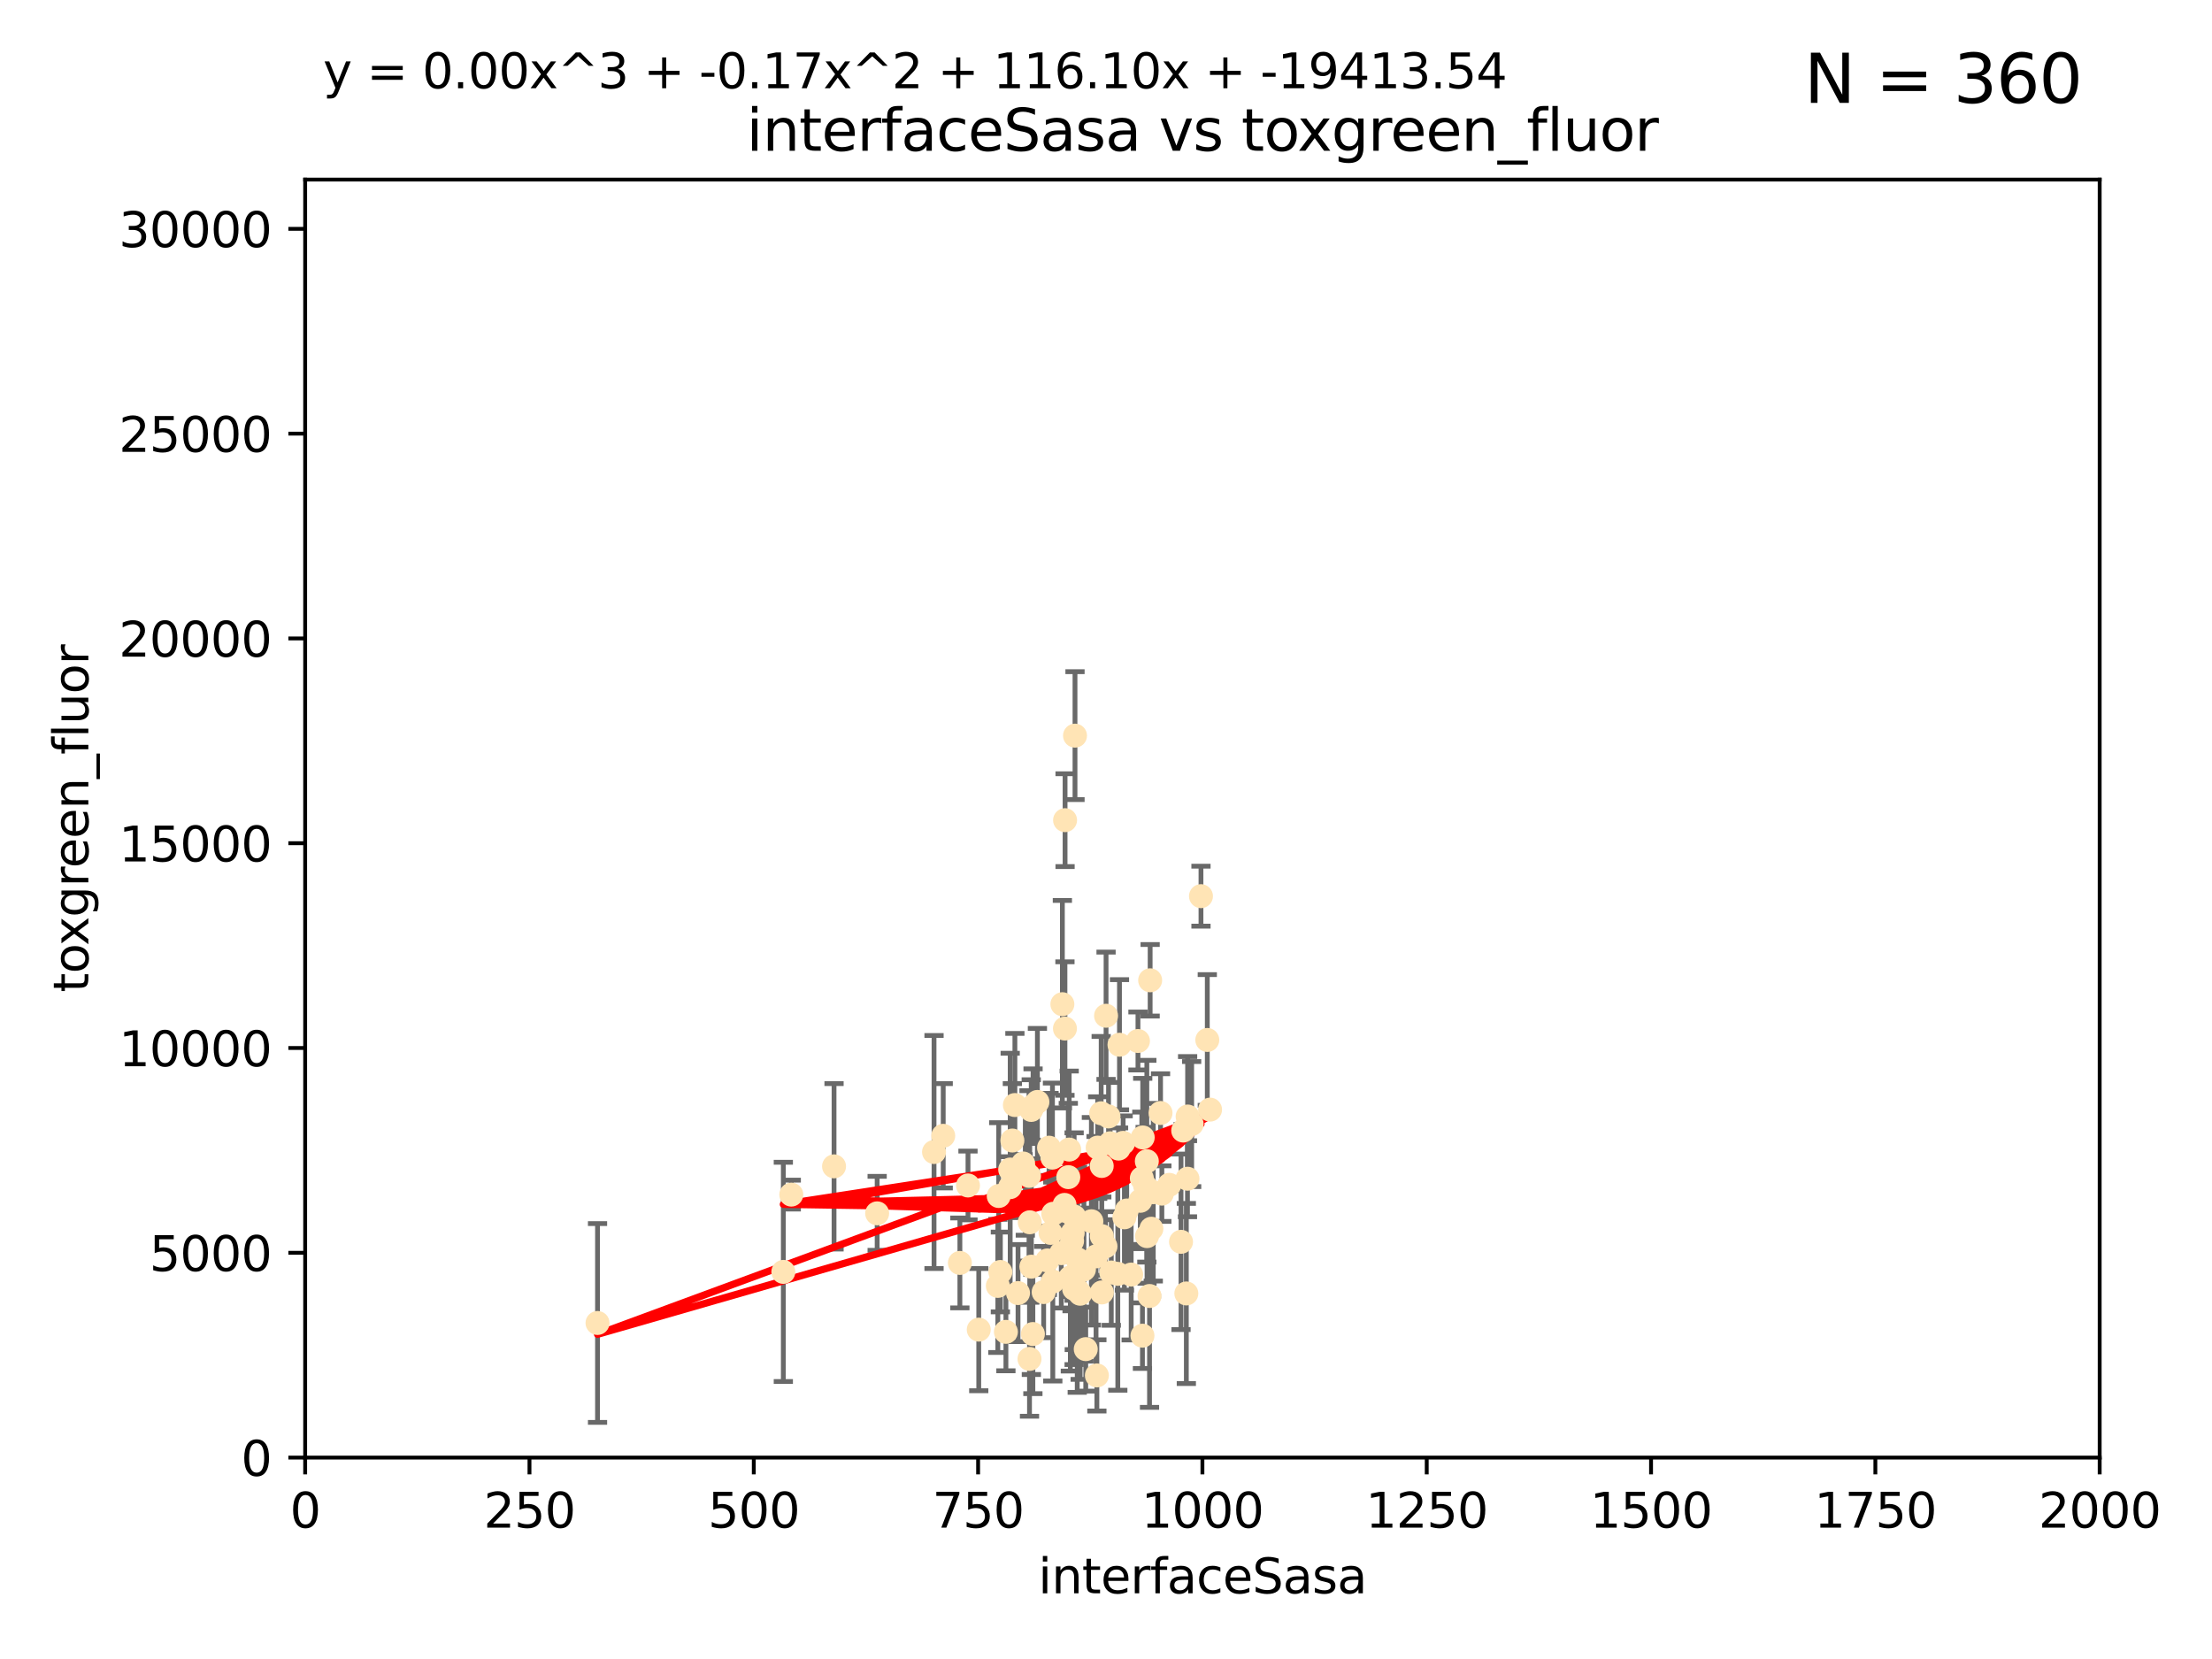 <?xml version="1.0" encoding="utf-8" standalone="no"?>
<!DOCTYPE svg PUBLIC "-//W3C//DTD SVG 1.1//EN"
  "http://www.w3.org/Graphics/SVG/1.1/DTD/svg11.dtd">
<svg xmlns:xlink="http://www.w3.org/1999/xlink" width="460.8pt" height="345.6pt" viewBox="0 0 460.8 345.6" xmlns="http://www.w3.org/2000/svg" version="1.1">
 <defs>
  <style type="text/css">*{stroke-linejoin: round; stroke-linecap: butt}</style>
 </defs>
 <g id="figure_1">
  <g id="patch_1">
   <path d="M 0 345.6 
L 460.8 345.6 
L 460.8 0 
L 0 0 
z
" style="fill: #ffffff"/>
  </g>
  <g id="axes_1">
   <g id="patch_2">
    <path d="M 63.571 303.64 
L 437.4 303.64 
L 437.4 37.411 
L 63.571 37.411 
z
" style="fill: #ffffff"/>
   </g>
   <g id="PathCollection_1">
    <defs>
     <path id="m5492da7c2a" d="M 0 1.118 
C 0.297 1.118 0.581 1 0.791 0.791 
C 1 0.581 1.118 0.297 1.118 0 
C 1.118 -0.297 1 -0.581 0.791 -0.791 
C 0.581 -1 0.297 -1.118 0 -1.118 
C -0.297 -1.118 -0.581 -1 -0.791 -0.791 
C -1 -0.581 -1.118 -0.297 -1.118 0 
C -1.118 0.297 -1 0.581 -0.791 0.791 
C -0.581 1 -0.297 1.118 0 1.118 
z
" style="stroke: #ffe4b5"/>
    </defs>
    <g clip-path="url(#p66c05f7061)">
     <use xlink:href="#m5492da7c2a" x="225.019" y="269.51" style="fill: #ffe4b5; stroke: #ffe4b5"/>
     <use xlink:href="#m5492da7c2a" x="228.667" y="239.069" style="fill: #ffe4b5; stroke: #ffe4b5"/>
     <use xlink:href="#m5492da7c2a" x="247.374" y="245.553" style="fill: #ffe4b5; stroke: #ffe4b5"/>
     <use xlink:href="#m5492da7c2a" x="224.409" y="268.731" style="fill: #ffe4b5; stroke: #ffe4b5"/>
     <use xlink:href="#m5492da7c2a" x="239.467" y="269.98" style="fill: #ffe4b5; stroke: #ffe4b5"/>
     <use xlink:href="#m5492da7c2a" x="238.555" y="247.054" style="fill: #ffe4b5; stroke: #ffe4b5"/>
     <use xlink:href="#m5492da7c2a" x="239.596" y="204.212" style="fill: #ffe4b5; stroke: #ffe4b5"/>
     <use xlink:href="#m5492da7c2a" x="223.46" y="256.848" style="fill: #ffe4b5; stroke: #ffe4b5"/>
     <use xlink:href="#m5492da7c2a" x="250.185" y="186.686" style="fill: #ffe4b5; stroke: #ffe4b5"/>
     <use xlink:href="#m5492da7c2a" x="231.501" y="265.083" style="fill: #ffe4b5; stroke: #ffe4b5"/>
     <use xlink:href="#m5492da7c2a" x="234.232" y="253.59" style="fill: #ffe4b5; stroke: #ffe4b5"/>
     <use xlink:href="#m5492da7c2a" x="240.248" y="248.363" style="fill: #ffe4b5; stroke: #ffe4b5"/>
     <use xlink:href="#m5492da7c2a" x="224.476" y="262.332" style="fill: #ffe4b5; stroke: #ffe4b5"/>
     <use xlink:href="#m5492da7c2a" x="214.465" y="283.088" style="fill: #ffe4b5; stroke: #ffe4b5"/>
     <use xlink:href="#m5492da7c2a" x="223.329" y="258.535" style="fill: #ffe4b5; stroke: #ffe4b5"/>
     <use xlink:href="#m5492da7c2a" x="223.762" y="268.486" style="fill: #ffe4b5; stroke: #ffe4b5"/>
     <use xlink:href="#m5492da7c2a" x="238.048" y="236.953" style="fill: #ffe4b5; stroke: #ffe4b5"/>
     <use xlink:href="#m5492da7c2a" x="233.018" y="239.275" style="fill: #ffe4b5; stroke: #ffe4b5"/>
     <use xlink:href="#m5492da7c2a" x="209.55" y="277.45" style="fill: #ffe4b5; stroke: #ffe4b5"/>
     <use xlink:href="#m5492da7c2a" x="221.873" y="170.855" style="fill: #ffe4b5; stroke: #ffe4b5"/>
     <use xlink:href="#m5492da7c2a" x="212.073" y="269.37" style="fill: #ffe4b5; stroke: #ffe4b5"/>
     <use xlink:href="#m5492da7c2a" x="199.961" y="263.091" style="fill: #ffe4b5; stroke: #ffe4b5"/>
     <use xlink:href="#m5492da7c2a" x="252.078" y="231.155" style="fill: #ffe4b5; stroke: #ffe4b5"/>
     <use xlink:href="#m5492da7c2a" x="218.183" y="262.576" style="fill: #ffe4b5; stroke: #ffe4b5"/>
     <use xlink:href="#m5492da7c2a" x="229.533" y="269.237" style="fill: #ffe4b5; stroke: #ffe4b5"/>
     <use xlink:href="#m5492da7c2a" x="237.861" y="245.46" style="fill: #ffe4b5; stroke: #ffe4b5"/>
     <use xlink:href="#m5492da7c2a" x="218.533" y="239.084" style="fill: #ffe4b5; stroke: #ffe4b5"/>
     <use xlink:href="#m5492da7c2a" x="201.651" y="246.958" style="fill: #ffe4b5; stroke: #ffe4b5"/>
     <use xlink:href="#m5492da7c2a" x="214.516" y="254.622" style="fill: #ffe4b5; stroke: #ffe4b5"/>
     <use xlink:href="#m5492da7c2a" x="226.181" y="281.048" style="fill: #ffe4b5; stroke: #ffe4b5"/>
     <use xlink:href="#m5492da7c2a" x="211.421" y="230.2" style="fill: #ffe4b5; stroke: #ffe4b5"/>
     <use xlink:href="#m5492da7c2a" x="221.312" y="209.192" style="fill: #ffe4b5; stroke: #ffe4b5"/>
     <use xlink:href="#m5492da7c2a" x="246.482" y="235.516" style="fill: #ffe4b5; stroke: #ffe4b5"/>
     <use xlink:href="#m5492da7c2a" x="216.11" y="229.555" style="fill: #ffe4b5; stroke: #ffe4b5"/>
     <use xlink:href="#m5492da7c2a" x="237.058" y="216.857" style="fill: #ffe4b5; stroke: #ffe4b5"/>
     <use xlink:href="#m5492da7c2a" x="214.852" y="263.871" style="fill: #ffe4b5; stroke: #ffe4b5"/>
     <use xlink:href="#m5492da7c2a" x="221.764" y="251.003" style="fill: #ffe4b5; stroke: #ffe4b5"/>
     <use xlink:href="#m5492da7c2a" x="247.402" y="232.593" style="fill: #ffe4b5; stroke: #ffe4b5"/>
     <use xlink:href="#m5492da7c2a" x="229.523" y="257.511" style="fill: #ffe4b5; stroke: #ffe4b5"/>
     <use xlink:href="#m5492da7c2a" x="231.261" y="238.169" style="fill: #ffe4b5; stroke: #ffe4b5"/>
     <use xlink:href="#m5492da7c2a" x="208.396" y="264.977" style="fill: #ffe4b5; stroke: #ffe4b5"/>
     <use xlink:href="#m5492da7c2a" x="251.502" y="216.643" style="fill: #ffe4b5; stroke: #ffe4b5"/>
     <use xlink:href="#m5492da7c2a" x="218.847" y="256.83" style="fill: #ffe4b5; stroke: #ffe4b5"/>
     <use xlink:href="#m5492da7c2a" x="230.291" y="259.635" style="fill: #ffe4b5; stroke: #ffe4b5"/>
     <use xlink:href="#m5492da7c2a" x="203.892" y="276.987" style="fill: #ffe4b5; stroke: #ffe4b5"/>
     <use xlink:href="#m5492da7c2a" x="214.824" y="231.221" style="fill: #ffe4b5; stroke: #ffe4b5"/>
     <use xlink:href="#m5492da7c2a" x="210.895" y="237.592" style="fill: #ffe4b5; stroke: #ffe4b5"/>
     <use xlink:href="#m5492da7c2a" x="237.994" y="278.245" style="fill: #ffe4b5; stroke: #ffe4b5"/>
     <use xlink:href="#m5492da7c2a" x="229.394" y="231.915" style="fill: #ffe4b5; stroke: #ffe4b5"/>
     <use xlink:href="#m5492da7c2a" x="247.136" y="269.453" style="fill: #ffe4b5; stroke: #ffe4b5"/>
     <use xlink:href="#m5492da7c2a" x="173.746" y="242.971" style="fill: #ffe4b5; stroke: #ffe4b5"/>
     <use xlink:href="#m5492da7c2a" x="219.247" y="241.145" style="fill: #ffe4b5; stroke: #ffe4b5"/>
     <use xlink:href="#m5492da7c2a" x="241.762" y="231.857" style="fill: #ffe4b5; stroke: #ffe4b5"/>
     <use xlink:href="#m5492da7c2a" x="222.972" y="266.123" style="fill: #ffe4b5; stroke: #ffe4b5"/>
     <use xlink:href="#m5492da7c2a" x="234.716" y="252.171" style="fill: #ffe4b5; stroke: #ffe4b5"/>
     <use xlink:href="#m5492da7c2a" x="217.413" y="269.16" style="fill: #ffe4b5; stroke: #ffe4b5"/>
     <use xlink:href="#m5492da7c2a" x="219.318" y="266.974" style="fill: #ffe4b5; stroke: #ffe4b5"/>
     <use xlink:href="#m5492da7c2a" x="230.413" y="211.6" style="fill: #ffe4b5; stroke: #ffe4b5"/>
     <use xlink:href="#m5492da7c2a" x="214.363" y="244.957" style="fill: #ffe4b5; stroke: #ffe4b5"/>
     <use xlink:href="#m5492da7c2a" x="210.441" y="243.636" style="fill: #ffe4b5; stroke: #ffe4b5"/>
     <use xlink:href="#m5492da7c2a" x="248.245" y="234.165" style="fill: #ffe4b5; stroke: #ffe4b5"/>
     <use xlink:href="#m5492da7c2a" x="221.086" y="261.054" style="fill: #ffe4b5; stroke: #ffe4b5"/>
     <use xlink:href="#m5492da7c2a" x="215.17" y="277.902" style="fill: #ffe4b5; stroke: #ffe4b5"/>
     <use xlink:href="#m5492da7c2a" x="223.944" y="153.248" style="fill: #ffe4b5; stroke: #ffe4b5"/>
     <use xlink:href="#m5492da7c2a" x="230.927" y="232.578" style="fill: #ffe4b5; stroke: #ffe4b5"/>
     <use xlink:href="#m5492da7c2a" x="228.325" y="261.727" style="fill: #ffe4b5; stroke: #ffe4b5"/>
     <use xlink:href="#m5492da7c2a" x="223.792" y="265.703" style="fill: #ffe4b5; stroke: #ffe4b5"/>
     <use xlink:href="#m5492da7c2a" x="229.508" y="242.892" style="fill: #ffe4b5; stroke: #ffe4b5"/>
     <use xlink:href="#m5492da7c2a" x="213.136" y="242.376" style="fill: #ffe4b5; stroke: #ffe4b5"/>
     <use xlink:href="#m5492da7c2a" x="225.805" y="264.441" style="fill: #ffe4b5; stroke: #ffe4b5"/>
     <use xlink:href="#m5492da7c2a" x="221.848" y="214.266" style="fill: #ffe4b5; stroke: #ffe4b5"/>
     <use xlink:href="#m5492da7c2a" x="233.207" y="217.638" style="fill: #ffe4b5; stroke: #ffe4b5"/>
     <use xlink:href="#m5492da7c2a" x="219.415" y="252.845" style="fill: #ffe4b5; stroke: #ffe4b5"/>
     <use xlink:href="#m5492da7c2a" x="238.906" y="241.901" style="fill: #ffe4b5; stroke: #ffe4b5"/>
     <use xlink:href="#m5492da7c2a" x="243.585" y="246.826" style="fill: #ffe4b5; stroke: #ffe4b5"/>
     <use xlink:href="#m5492da7c2a" x="210.406" y="247.31" style="fill: #ffe4b5; stroke: #ffe4b5"/>
     <use xlink:href="#m5492da7c2a" x="222.733" y="239.477" style="fill: #ffe4b5; stroke: #ffe4b5"/>
     <use xlink:href="#m5492da7c2a" x="237.544" y="250.149" style="fill: #ffe4b5; stroke: #ffe4b5"/>
     <use xlink:href="#m5492da7c2a" x="213.589" y="244.091" style="fill: #ffe4b5; stroke: #ffe4b5"/>
     <use xlink:href="#m5492da7c2a" x="228.499" y="286.524" style="fill: #ffe4b5; stroke: #ffe4b5"/>
     <use xlink:href="#m5492da7c2a" x="238.946" y="257.507" style="fill: #ffe4b5; stroke: #ffe4b5"/>
     <use xlink:href="#m5492da7c2a" x="232.86" y="265.37" style="fill: #ffe4b5; stroke: #ffe4b5"/>
     <use xlink:href="#m5492da7c2a" x="223.762" y="253.435" style="fill: #ffe4b5; stroke: #ffe4b5"/>
     <use xlink:href="#m5492da7c2a" x="194.576" y="239.986" style="fill: #ffe4b5; stroke: #ffe4b5"/>
     <use xlink:href="#m5492da7c2a" x="235.645" y="265.515" style="fill: #ffe4b5; stroke: #ffe4b5"/>
     <use xlink:href="#m5492da7c2a" x="221.968" y="252.256" style="fill: #ffe4b5; stroke: #ffe4b5"/>
     <use xlink:href="#m5492da7c2a" x="182.727" y="252.762" style="fill: #ffe4b5; stroke: #ffe4b5"/>
     <use xlink:href="#m5492da7c2a" x="227.355" y="254.411" style="fill: #ffe4b5; stroke: #ffe4b5"/>
     <use xlink:href="#m5492da7c2a" x="208.05" y="249.15" style="fill: #ffe4b5; stroke: #ffe4b5"/>
     <use xlink:href="#m5492da7c2a" x="164.838" y="248.858" style="fill: #ffe4b5; stroke: #ffe4b5"/>
     <use xlink:href="#m5492da7c2a" x="246.028" y="258.694" style="fill: #ffe4b5; stroke: #ffe4b5"/>
     <use xlink:href="#m5492da7c2a" x="239.856" y="255.965" style="fill: #ffe4b5; stroke: #ffe4b5"/>
     <use xlink:href="#m5492da7c2a" x="215.204" y="230.427" style="fill: #ffe4b5; stroke: #ffe4b5"/>
     <use xlink:href="#m5492da7c2a" x="207.867" y="267.879" style="fill: #ffe4b5; stroke: #ffe4b5"/>
     <use xlink:href="#m5492da7c2a" x="242.037" y="248.657" style="fill: #ffe4b5; stroke: #ffe4b5"/>
     <use xlink:href="#m5492da7c2a" x="233.972" y="238.078" style="fill: #ffe4b5; stroke: #ffe4b5"/>
     <use xlink:href="#m5492da7c2a" x="124.475" y="275.601" style="fill: #ffe4b5; stroke: #ffe4b5"/>
     <use xlink:href="#m5492da7c2a" x="196.49" y="236.606" style="fill: #ffe4b5; stroke: #ffe4b5"/>
     <use xlink:href="#m5492da7c2a" x="163.182" y="264.958" style="fill: #ffe4b5; stroke: #ffe4b5"/>
     <use xlink:href="#m5492da7c2a" x="222.546" y="245.221" style="fill: #ffe4b5; stroke: #ffe4b5"/>
    </g>
   </g>
   <g id="matplotlib.axis_1">
    <g id="xtick_1">
     <g id="line2d_1">
      <defs>
       <path id="m0a4b433767" d="M 0 0 
L 0 3.5 
" style="stroke: #000000; stroke-width: 0.8"/>
      </defs>
      <g>
       <use xlink:href="#m0a4b433767" x="63.571" y="303.64" style="stroke: #000000; stroke-width: 0.8"/>
      </g>
     </g>
     <g id="text_1">
      <!-- 0 -->
      <g transform="translate(60.39 318.238)scale(0.1 -0.1)">
       <defs>
        <path id="DejaVuSans-30" d="M 2034 4250 
Q 1547 4250 1301 3770 
Q 1056 3291 1056 2328 
Q 1056 1369 1301 889 
Q 1547 409 2034 409 
Q 2525 409 2770 889 
Q 3016 1369 3016 2328 
Q 3016 3291 2770 3770 
Q 2525 4250 2034 4250 
z
M 2034 4750 
Q 2819 4750 3233 4129 
Q 3647 3509 3647 2328 
Q 3647 1150 3233 529 
Q 2819 -91 2034 -91 
Q 1250 -91 836 529 
Q 422 1150 422 2328 
Q 422 3509 836 4129 
Q 1250 4750 2034 4750 
z
" transform="scale(0.016)"/>
       </defs>
       <use xlink:href="#DejaVuSans-30"/>
      </g>
     </g>
    </g>
    <g id="xtick_2">
     <g id="line2d_2">
      <g>
       <use xlink:href="#m0a4b433767" x="110.3" y="303.64" style="stroke: #000000; stroke-width: 0.8"/>
      </g>
     </g>
     <g id="text_2">
      <!-- 250 -->
      <g transform="translate(100.756 318.238)scale(0.1 -0.1)">
       <defs>
        <path id="DejaVuSans-32" d="M 1228 531 
L 3431 531 
L 3431 0 
L 469 0 
L 469 531 
Q 828 903 1448 1529 
Q 2069 2156 2228 2338 
Q 2531 2678 2651 2914 
Q 2772 3150 2772 3378 
Q 2772 3750 2511 3984 
Q 2250 4219 1831 4219 
Q 1534 4219 1204 4116 
Q 875 4013 500 3803 
L 500 4441 
Q 881 4594 1212 4672 
Q 1544 4750 1819 4750 
Q 2544 4750 2975 4387 
Q 3406 4025 3406 3419 
Q 3406 3131 3298 2873 
Q 3191 2616 2906 2266 
Q 2828 2175 2409 1742 
Q 1991 1309 1228 531 
z
" transform="scale(0.016)"/>
        <path id="DejaVuSans-35" d="M 691 4666 
L 3169 4666 
L 3169 4134 
L 1269 4134 
L 1269 2991 
Q 1406 3038 1543 3061 
Q 1681 3084 1819 3084 
Q 2600 3084 3056 2656 
Q 3513 2228 3513 1497 
Q 3513 744 3044 326 
Q 2575 -91 1722 -91 
Q 1428 -91 1123 -41 
Q 819 9 494 109 
L 494 744 
Q 775 591 1075 516 
Q 1375 441 1709 441 
Q 2250 441 2565 725 
Q 2881 1009 2881 1497 
Q 2881 1984 2565 2268 
Q 2250 2553 1709 2553 
Q 1456 2553 1204 2497 
Q 953 2441 691 2322 
L 691 4666 
z
" transform="scale(0.016)"/>
       </defs>
       <use xlink:href="#DejaVuSans-32"/>
       <use xlink:href="#DejaVuSans-35" x="63.623"/>
       <use xlink:href="#DejaVuSans-30" x="127.246"/>
      </g>
     </g>
    </g>
    <g id="xtick_3">
     <g id="line2d_3">
      <g>
       <use xlink:href="#m0a4b433767" x="157.028" y="303.64" style="stroke: #000000; stroke-width: 0.8"/>
      </g>
     </g>
     <g id="text_3">
      <!-- 500 -->
      <g transform="translate(147.485 318.238)scale(0.1 -0.1)">
       <use xlink:href="#DejaVuSans-35"/>
       <use xlink:href="#DejaVuSans-30" x="63.623"/>
       <use xlink:href="#DejaVuSans-30" x="127.246"/>
      </g>
     </g>
    </g>
    <g id="xtick_4">
     <g id="line2d_4">
      <g>
       <use xlink:href="#m0a4b433767" x="203.757" y="303.64" style="stroke: #000000; stroke-width: 0.8"/>
      </g>
     </g>
     <g id="text_4">
      <!-- 750 -->
      <g transform="translate(194.213 318.238)scale(0.1 -0.1)">
       <defs>
        <path id="DejaVuSans-37" d="M 525 4666 
L 3525 4666 
L 3525 4397 
L 1831 0 
L 1172 0 
L 2766 4134 
L 525 4134 
L 525 4666 
z
" transform="scale(0.016)"/>
       </defs>
       <use xlink:href="#DejaVuSans-37"/>
       <use xlink:href="#DejaVuSans-35" x="63.623"/>
       <use xlink:href="#DejaVuSans-30" x="127.246"/>
      </g>
     </g>
    </g>
    <g id="xtick_5">
     <g id="line2d_5">
      <g>
       <use xlink:href="#m0a4b433767" x="250.486" y="303.64" style="stroke: #000000; stroke-width: 0.8"/>
      </g>
     </g>
     <g id="text_5">
      <!-- 1000 -->
      <g transform="translate(237.761 318.238)scale(0.1 -0.1)">
       <defs>
        <path id="DejaVuSans-31" d="M 794 531 
L 1825 531 
L 1825 4091 
L 703 3866 
L 703 4441 
L 1819 4666 
L 2450 4666 
L 2450 531 
L 3481 531 
L 3481 0 
L 794 0 
L 794 531 
z
" transform="scale(0.016)"/>
       </defs>
       <use xlink:href="#DejaVuSans-31"/>
       <use xlink:href="#DejaVuSans-30" x="63.623"/>
       <use xlink:href="#DejaVuSans-30" x="127.246"/>
       <use xlink:href="#DejaVuSans-30" x="190.869"/>
      </g>
     </g>
    </g>
    <g id="xtick_6">
     <g id="line2d_6">
      <g>
       <use xlink:href="#m0a4b433767" x="297.214" y="303.64" style="stroke: #000000; stroke-width: 0.8"/>
      </g>
     </g>
     <g id="text_6">
      <!-- 1250 -->
      <g transform="translate(284.489 318.238)scale(0.1 -0.1)">
       <use xlink:href="#DejaVuSans-31"/>
       <use xlink:href="#DejaVuSans-32" x="63.623"/>
       <use xlink:href="#DejaVuSans-35" x="127.246"/>
       <use xlink:href="#DejaVuSans-30" x="190.869"/>
      </g>
     </g>
    </g>
    <g id="xtick_7">
     <g id="line2d_7">
      <g>
       <use xlink:href="#m0a4b433767" x="343.943" y="303.64" style="stroke: #000000; stroke-width: 0.8"/>
      </g>
     </g>
     <g id="text_7">
      <!-- 1500 -->
      <g transform="translate(331.218 318.238)scale(0.1 -0.1)">
       <use xlink:href="#DejaVuSans-31"/>
       <use xlink:href="#DejaVuSans-35" x="63.623"/>
       <use xlink:href="#DejaVuSans-30" x="127.246"/>
       <use xlink:href="#DejaVuSans-30" x="190.869"/>
      </g>
     </g>
    </g>
    <g id="xtick_8">
     <g id="line2d_8">
      <g>
       <use xlink:href="#m0a4b433767" x="390.671" y="303.64" style="stroke: #000000; stroke-width: 0.8"/>
      </g>
     </g>
     <g id="text_8">
      <!-- 1750 -->
      <g transform="translate(377.946 318.238)scale(0.1 -0.1)">
       <use xlink:href="#DejaVuSans-31"/>
       <use xlink:href="#DejaVuSans-37" x="63.623"/>
       <use xlink:href="#DejaVuSans-35" x="127.246"/>
       <use xlink:href="#DejaVuSans-30" x="190.869"/>
      </g>
     </g>
    </g>
    <g id="xtick_9">
     <g id="line2d_9">
      <g>
       <use xlink:href="#m0a4b433767" x="437.4" y="303.64" style="stroke: #000000; stroke-width: 0.8"/>
      </g>
     </g>
     <g id="text_9">
      <!-- 2000 -->
      <g transform="translate(424.675 318.238)scale(0.1 -0.1)">
       <use xlink:href="#DejaVuSans-32"/>
       <use xlink:href="#DejaVuSans-30" x="63.623"/>
       <use xlink:href="#DejaVuSans-30" x="127.246"/>
       <use xlink:href="#DejaVuSans-30" x="190.869"/>
      </g>
     </g>
    </g>
    <g id="text_10">
     <!-- interfaceSasa -->
     <g transform="translate(216.279 331.917)scale(0.1 -0.1)">
      <defs>
       <path id="DejaVuSans-69" d="M 603 3500 
L 1178 3500 
L 1178 0 
L 603 0 
L 603 3500 
z
M 603 4863 
L 1178 4863 
L 1178 4134 
L 603 4134 
L 603 4863 
z
" transform="scale(0.016)"/>
       <path id="DejaVuSans-6e" d="M 3513 2113 
L 3513 0 
L 2938 0 
L 2938 2094 
Q 2938 2591 2744 2837 
Q 2550 3084 2163 3084 
Q 1697 3084 1428 2787 
Q 1159 2491 1159 1978 
L 1159 0 
L 581 0 
L 581 3500 
L 1159 3500 
L 1159 2956 
Q 1366 3272 1645 3428 
Q 1925 3584 2291 3584 
Q 2894 3584 3203 3211 
Q 3513 2838 3513 2113 
z
" transform="scale(0.016)"/>
       <path id="DejaVuSans-74" d="M 1172 4494 
L 1172 3500 
L 2356 3500 
L 2356 3053 
L 1172 3053 
L 1172 1153 
Q 1172 725 1289 603 
Q 1406 481 1766 481 
L 2356 481 
L 2356 0 
L 1766 0 
Q 1100 0 847 248 
Q 594 497 594 1153 
L 594 3053 
L 172 3053 
L 172 3500 
L 594 3500 
L 594 4494 
L 1172 4494 
z
" transform="scale(0.016)"/>
       <path id="DejaVuSans-65" d="M 3597 1894 
L 3597 1613 
L 953 1613 
Q 991 1019 1311 708 
Q 1631 397 2203 397 
Q 2534 397 2845 478 
Q 3156 559 3463 722 
L 3463 178 
Q 3153 47 2828 -22 
Q 2503 -91 2169 -91 
Q 1331 -91 842 396 
Q 353 884 353 1716 
Q 353 2575 817 3079 
Q 1281 3584 2069 3584 
Q 2775 3584 3186 3129 
Q 3597 2675 3597 1894 
z
M 3022 2063 
Q 3016 2534 2758 2815 
Q 2500 3097 2075 3097 
Q 1594 3097 1305 2825 
Q 1016 2553 972 2059 
L 3022 2063 
z
" transform="scale(0.016)"/>
       <path id="DejaVuSans-72" d="M 2631 2963 
Q 2534 3019 2420 3045 
Q 2306 3072 2169 3072 
Q 1681 3072 1420 2755 
Q 1159 2438 1159 1844 
L 1159 0 
L 581 0 
L 581 3500 
L 1159 3500 
L 1159 2956 
Q 1341 3275 1631 3429 
Q 1922 3584 2338 3584 
Q 2397 3584 2469 3576 
Q 2541 3569 2628 3553 
L 2631 2963 
z
" transform="scale(0.016)"/>
       <path id="DejaVuSans-66" d="M 2375 4863 
L 2375 4384 
L 1825 4384 
Q 1516 4384 1395 4259 
Q 1275 4134 1275 3809 
L 1275 3500 
L 2222 3500 
L 2222 3053 
L 1275 3053 
L 1275 0 
L 697 0 
L 697 3053 
L 147 3053 
L 147 3500 
L 697 3500 
L 697 3744 
Q 697 4328 969 4595 
Q 1241 4863 1831 4863 
L 2375 4863 
z
" transform="scale(0.016)"/>
       <path id="DejaVuSans-61" d="M 2194 1759 
Q 1497 1759 1228 1600 
Q 959 1441 959 1056 
Q 959 750 1161 570 
Q 1363 391 1709 391 
Q 2188 391 2477 730 
Q 2766 1069 2766 1631 
L 2766 1759 
L 2194 1759 
z
M 3341 1997 
L 3341 0 
L 2766 0 
L 2766 531 
Q 2569 213 2275 61 
Q 1981 -91 1556 -91 
Q 1019 -91 701 211 
Q 384 513 384 1019 
Q 384 1609 779 1909 
Q 1175 2209 1959 2209 
L 2766 2209 
L 2766 2266 
Q 2766 2663 2505 2880 
Q 2244 3097 1772 3097 
Q 1472 3097 1187 3025 
Q 903 2953 641 2809 
L 641 3341 
Q 956 3463 1253 3523 
Q 1550 3584 1831 3584 
Q 2591 3584 2966 3190 
Q 3341 2797 3341 1997 
z
" transform="scale(0.016)"/>
       <path id="DejaVuSans-63" d="M 3122 3366 
L 3122 2828 
Q 2878 2963 2633 3030 
Q 2388 3097 2138 3097 
Q 1578 3097 1268 2742 
Q 959 2388 959 1747 
Q 959 1106 1268 751 
Q 1578 397 2138 397 
Q 2388 397 2633 464 
Q 2878 531 3122 666 
L 3122 134 
Q 2881 22 2623 -34 
Q 2366 -91 2075 -91 
Q 1284 -91 818 406 
Q 353 903 353 1747 
Q 353 2603 823 3093 
Q 1294 3584 2113 3584 
Q 2378 3584 2631 3529 
Q 2884 3475 3122 3366 
z
" transform="scale(0.016)"/>
       <path id="DejaVuSans-53" d="M 3425 4513 
L 3425 3897 
Q 3066 4069 2747 4153 
Q 2428 4238 2131 4238 
Q 1616 4238 1336 4038 
Q 1056 3838 1056 3469 
Q 1056 3159 1242 3001 
Q 1428 2844 1947 2747 
L 2328 2669 
Q 3034 2534 3370 2195 
Q 3706 1856 3706 1288 
Q 3706 609 3251 259 
Q 2797 -91 1919 -91 
Q 1588 -91 1214 -16 
Q 841 59 441 206 
L 441 856 
Q 825 641 1194 531 
Q 1563 422 1919 422 
Q 2459 422 2753 634 
Q 3047 847 3047 1241 
Q 3047 1584 2836 1778 
Q 2625 1972 2144 2069 
L 1759 2144 
Q 1053 2284 737 2584 
Q 422 2884 422 3419 
Q 422 4038 858 4394 
Q 1294 4750 2059 4750 
Q 2388 4750 2728 4690 
Q 3069 4631 3425 4513 
z
" transform="scale(0.016)"/>
       <path id="DejaVuSans-73" d="M 2834 3397 
L 2834 2853 
Q 2591 2978 2328 3040 
Q 2066 3103 1784 3103 
Q 1356 3103 1142 2972 
Q 928 2841 928 2578 
Q 928 2378 1081 2264 
Q 1234 2150 1697 2047 
L 1894 2003 
Q 2506 1872 2764 1633 
Q 3022 1394 3022 966 
Q 3022 478 2636 193 
Q 2250 -91 1575 -91 
Q 1294 -91 989 -36 
Q 684 19 347 128 
L 347 722 
Q 666 556 975 473 
Q 1284 391 1588 391 
Q 1994 391 2212 530 
Q 2431 669 2431 922 
Q 2431 1156 2273 1281 
Q 2116 1406 1581 1522 
L 1381 1569 
Q 847 1681 609 1914 
Q 372 2147 372 2553 
Q 372 3047 722 3315 
Q 1072 3584 1716 3584 
Q 2034 3584 2315 3537 
Q 2597 3491 2834 3397 
z
" transform="scale(0.016)"/>
      </defs>
      <use xlink:href="#DejaVuSans-69"/>
      <use xlink:href="#DejaVuSans-6e" x="27.783"/>
      <use xlink:href="#DejaVuSans-74" x="91.162"/>
      <use xlink:href="#DejaVuSans-65" x="130.371"/>
      <use xlink:href="#DejaVuSans-72" x="191.895"/>
      <use xlink:href="#DejaVuSans-66" x="233.008"/>
      <use xlink:href="#DejaVuSans-61" x="268.213"/>
      <use xlink:href="#DejaVuSans-63" x="329.492"/>
      <use xlink:href="#DejaVuSans-65" x="384.473"/>
      <use xlink:href="#DejaVuSans-53" x="445.996"/>
      <use xlink:href="#DejaVuSans-61" x="509.473"/>
      <use xlink:href="#DejaVuSans-73" x="570.752"/>
      <use xlink:href="#DejaVuSans-61" x="622.852"/>
     </g>
    </g>
   </g>
   <g id="matplotlib.axis_2">
    <g id="ytick_1">
     <g id="line2d_10">
      <defs>
       <path id="mbebdc8959e" d="M 0 0 
L -3.5 0 
" style="stroke: #000000; stroke-width: 0.8"/>
      </defs>
      <g>
       <use xlink:href="#mbebdc8959e" x="63.571" y="303.64" style="stroke: #000000; stroke-width: 0.8"/>
      </g>
     </g>
     <g id="text_11">
      <!-- 0 -->
      <g transform="translate(50.209 307.439)scale(0.1 -0.1)">
       <use xlink:href="#DejaVuSans-30"/>
      </g>
     </g>
    </g>
    <g id="ytick_2">
     <g id="line2d_11">
      <g>
       <use xlink:href="#mbebdc8959e" x="63.571" y="260.979" style="stroke: #000000; stroke-width: 0.8"/>
      </g>
     </g>
     <g id="text_12">
      <!-- 5000 -->
      <g transform="translate(31.121 264.778)scale(0.1 -0.1)">
       <use xlink:href="#DejaVuSans-35"/>
       <use xlink:href="#DejaVuSans-30" x="63.623"/>
       <use xlink:href="#DejaVuSans-30" x="127.246"/>
       <use xlink:href="#DejaVuSans-30" x="190.869"/>
      </g>
     </g>
    </g>
    <g id="ytick_3">
     <g id="line2d_12">
      <g>
       <use xlink:href="#mbebdc8959e" x="63.571" y="218.317" style="stroke: #000000; stroke-width: 0.8"/>
      </g>
     </g>
     <g id="text_13">
      <!-- 10000 -->
      <g transform="translate(24.759 222.116)scale(0.1 -0.1)">
       <use xlink:href="#DejaVuSans-31"/>
       <use xlink:href="#DejaVuSans-30" x="63.623"/>
       <use xlink:href="#DejaVuSans-30" x="127.246"/>
       <use xlink:href="#DejaVuSans-30" x="190.869"/>
       <use xlink:href="#DejaVuSans-30" x="254.492"/>
      </g>
     </g>
    </g>
    <g id="ytick_4">
     <g id="line2d_13">
      <g>
       <use xlink:href="#mbebdc8959e" x="63.571" y="175.656" style="stroke: #000000; stroke-width: 0.8"/>
      </g>
     </g>
     <g id="text_14">
      <!-- 15000 -->
      <g transform="translate(24.759 179.455)scale(0.1 -0.1)">
       <use xlink:href="#DejaVuSans-31"/>
       <use xlink:href="#DejaVuSans-35" x="63.623"/>
       <use xlink:href="#DejaVuSans-30" x="127.246"/>
       <use xlink:href="#DejaVuSans-30" x="190.869"/>
       <use xlink:href="#DejaVuSans-30" x="254.492"/>
      </g>
     </g>
    </g>
    <g id="ytick_5">
     <g id="line2d_14">
      <g>
       <use xlink:href="#mbebdc8959e" x="63.571" y="132.994" style="stroke: #000000; stroke-width: 0.8"/>
      </g>
     </g>
     <g id="text_15">
      <!-- 20000 -->
      <g transform="translate(24.759 136.794)scale(0.1 -0.1)">
       <use xlink:href="#DejaVuSans-32"/>
       <use xlink:href="#DejaVuSans-30" x="63.623"/>
       <use xlink:href="#DejaVuSans-30" x="127.246"/>
       <use xlink:href="#DejaVuSans-30" x="190.869"/>
       <use xlink:href="#DejaVuSans-30" x="254.492"/>
      </g>
     </g>
    </g>
    <g id="ytick_6">
     <g id="line2d_15">
      <g>
       <use xlink:href="#mbebdc8959e" x="63.571" y="90.333" style="stroke: #000000; stroke-width: 0.8"/>
      </g>
     </g>
     <g id="text_16">
      <!-- 25000 -->
      <g transform="translate(24.759 94.132)scale(0.1 -0.1)">
       <use xlink:href="#DejaVuSans-32"/>
       <use xlink:href="#DejaVuSans-35" x="63.623"/>
       <use xlink:href="#DejaVuSans-30" x="127.246"/>
       <use xlink:href="#DejaVuSans-30" x="190.869"/>
       <use xlink:href="#DejaVuSans-30" x="254.492"/>
      </g>
     </g>
    </g>
    <g id="ytick_7">
     <g id="line2d_16">
      <g>
       <use xlink:href="#mbebdc8959e" x="63.571" y="47.672" style="stroke: #000000; stroke-width: 0.8"/>
      </g>
     </g>
     <g id="text_17">
      <!-- 30000 -->
      <g transform="translate(24.759 51.471)scale(0.1 -0.1)">
       <defs>
        <path id="DejaVuSans-33" d="M 2597 2516 
Q 3050 2419 3304 2112 
Q 3559 1806 3559 1356 
Q 3559 666 3084 287 
Q 2609 -91 1734 -91 
Q 1441 -91 1130 -33 
Q 819 25 488 141 
L 488 750 
Q 750 597 1062 519 
Q 1375 441 1716 441 
Q 2309 441 2620 675 
Q 2931 909 2931 1356 
Q 2931 1769 2642 2001 
Q 2353 2234 1838 2234 
L 1294 2234 
L 1294 2753 
L 1863 2753 
Q 2328 2753 2575 2939 
Q 2822 3125 2822 3475 
Q 2822 3834 2567 4026 
Q 2313 4219 1838 4219 
Q 1578 4219 1281 4162 
Q 984 4106 628 3988 
L 628 4550 
Q 988 4650 1302 4700 
Q 1616 4750 1894 4750 
Q 2613 4750 3031 4423 
Q 3450 4097 3450 3541 
Q 3450 3153 3228 2886 
Q 3006 2619 2597 2516 
z
" transform="scale(0.016)"/>
       </defs>
       <use xlink:href="#DejaVuSans-33"/>
       <use xlink:href="#DejaVuSans-30" x="63.623"/>
       <use xlink:href="#DejaVuSans-30" x="127.246"/>
       <use xlink:href="#DejaVuSans-30" x="190.869"/>
       <use xlink:href="#DejaVuSans-30" x="254.492"/>
      </g>
     </g>
    </g>
    <g id="text_18">
     <!-- toxgreen_fluor -->
     <g transform="translate(18.401 206.72)rotate(-90)scale(0.1 -0.1)">
      <defs>
       <path id="DejaVuSans-6f" d="M 1959 3097 
Q 1497 3097 1228 2736 
Q 959 2375 959 1747 
Q 959 1119 1226 758 
Q 1494 397 1959 397 
Q 2419 397 2687 759 
Q 2956 1122 2956 1747 
Q 2956 2369 2687 2733 
Q 2419 3097 1959 3097 
z
M 1959 3584 
Q 2709 3584 3137 3096 
Q 3566 2609 3566 1747 
Q 3566 888 3137 398 
Q 2709 -91 1959 -91 
Q 1206 -91 779 398 
Q 353 888 353 1747 
Q 353 2609 779 3096 
Q 1206 3584 1959 3584 
z
" transform="scale(0.016)"/>
       <path id="DejaVuSans-78" d="M 3513 3500 
L 2247 1797 
L 3578 0 
L 2900 0 
L 1881 1375 
L 863 0 
L 184 0 
L 1544 1831 
L 300 3500 
L 978 3500 
L 1906 2253 
L 2834 3500 
L 3513 3500 
z
" transform="scale(0.016)"/>
       <path id="DejaVuSans-67" d="M 2906 1791 
Q 2906 2416 2648 2759 
Q 2391 3103 1925 3103 
Q 1463 3103 1205 2759 
Q 947 2416 947 1791 
Q 947 1169 1205 825 
Q 1463 481 1925 481 
Q 2391 481 2648 825 
Q 2906 1169 2906 1791 
z
M 3481 434 
Q 3481 -459 3084 -895 
Q 2688 -1331 1869 -1331 
Q 1566 -1331 1297 -1286 
Q 1028 -1241 775 -1147 
L 775 -588 
Q 1028 -725 1275 -790 
Q 1522 -856 1778 -856 
Q 2344 -856 2625 -561 
Q 2906 -266 2906 331 
L 2906 616 
Q 2728 306 2450 153 
Q 2172 0 1784 0 
Q 1141 0 747 490 
Q 353 981 353 1791 
Q 353 2603 747 3093 
Q 1141 3584 1784 3584 
Q 2172 3584 2450 3431 
Q 2728 3278 2906 2969 
L 2906 3500 
L 3481 3500 
L 3481 434 
z
" transform="scale(0.016)"/>
       <path id="DejaVuSans-5f" d="M 3263 -1063 
L 3263 -1509 
L -63 -1509 
L -63 -1063 
L 3263 -1063 
z
" transform="scale(0.016)"/>
       <path id="DejaVuSans-6c" d="M 603 4863 
L 1178 4863 
L 1178 0 
L 603 0 
L 603 4863 
z
" transform="scale(0.016)"/>
       <path id="DejaVuSans-75" d="M 544 1381 
L 544 3500 
L 1119 3500 
L 1119 1403 
Q 1119 906 1312 657 
Q 1506 409 1894 409 
Q 2359 409 2629 706 
Q 2900 1003 2900 1516 
L 2900 3500 
L 3475 3500 
L 3475 0 
L 2900 0 
L 2900 538 
Q 2691 219 2414 64 
Q 2138 -91 1772 -91 
Q 1169 -91 856 284 
Q 544 659 544 1381 
z
M 1991 3584 
L 1991 3584 
z
" transform="scale(0.016)"/>
      </defs>
      <use xlink:href="#DejaVuSans-74"/>
      <use xlink:href="#DejaVuSans-6f" x="39.209"/>
      <use xlink:href="#DejaVuSans-78" x="97.266"/>
      <use xlink:href="#DejaVuSans-67" x="156.445"/>
      <use xlink:href="#DejaVuSans-72" x="219.922"/>
      <use xlink:href="#DejaVuSans-65" x="258.785"/>
      <use xlink:href="#DejaVuSans-65" x="320.309"/>
      <use xlink:href="#DejaVuSans-6e" x="381.832"/>
      <use xlink:href="#DejaVuSans-5f" x="445.211"/>
      <use xlink:href="#DejaVuSans-66" x="495.211"/>
      <use xlink:href="#DejaVuSans-6c" x="530.416"/>
      <use xlink:href="#DejaVuSans-75" x="558.199"/>
      <use xlink:href="#DejaVuSans-6f" x="621.578"/>
      <use xlink:href="#DejaVuSans-72" x="682.76"/>
     </g>
    </g>
   </g>
   <g id="LineCollection_1">
    <path d="M 225.019 287.349 
L 225.019 251.671 
" clip-path="url(#p66c05f7061)" style="fill: none; stroke: #696969"/>
    <path d="M 228.667 249.656 
L 228.667 228.482 
" clip-path="url(#p66c05f7061)" style="fill: none; stroke: #696969"/>
    <path d="M 247.374 253.474 
L 247.374 237.632 
" clip-path="url(#p66c05f7061)" style="fill: none; stroke: #696969"/>
    <path d="M 224.409 290.055 
L 224.409 247.406 
" clip-path="url(#p66c05f7061)" style="fill: none; stroke: #696969"/>
    <path d="M 239.467 293.18 
L 239.467 246.779 
" clip-path="url(#p66c05f7061)" style="fill: none; stroke: #696969"/>
    <path d="M 238.555 259.271 
L 238.555 234.838 
" clip-path="url(#p66c05f7061)" style="fill: none; stroke: #696969"/>
    <path d="M 239.596 211.66 
L 239.596 196.765 
" clip-path="url(#p66c05f7061)" style="fill: none; stroke: #696969"/>
    <path d="M 223.46 270.1 
L 223.46 243.595 
" clip-path="url(#p66c05f7061)" style="fill: none; stroke: #696969"/>
    <path d="M 250.185 192.932 
L 250.185 180.439 
" clip-path="url(#p66c05f7061)" style="fill: none; stroke: #696969"/>
    <path d="M 231.501 276.08 
L 231.501 254.086 
" clip-path="url(#p66c05f7061)" style="fill: none; stroke: #696969"/>
    <path d="M 234.232 268.753 
L 234.232 238.428 
" clip-path="url(#p66c05f7061)" style="fill: none; stroke: #696969"/>
    <path d="M 240.248 266.866 
L 240.248 229.86 
" clip-path="url(#p66c05f7061)" style="fill: none; stroke: #696969"/>
    <path d="M 224.476 281.52 
L 224.476 243.143 
" clip-path="url(#p66c05f7061)" style="fill: none; stroke: #696969"/>
    <path d="M 214.465 295.027 
L 214.465 271.15 
" clip-path="url(#p66c05f7061)" style="fill: none; stroke: #696969"/>
    <path d="M 223.329 273.065 
L 223.329 244.005 
" clip-path="url(#p66c05f7061)" style="fill: none; stroke: #696969"/>
    <path d="M 223.762 284.267 
L 223.762 252.706 
" clip-path="url(#p66c05f7061)" style="fill: none; stroke: #696969"/>
    <path d="M 238.048 249.265 
L 238.048 224.641 
" clip-path="url(#p66c05f7061)" style="fill: none; stroke: #696969"/>
    <path d="M 233.018 243.586 
L 233.018 234.963 
" clip-path="url(#p66c05f7061)" style="fill: none; stroke: #696969"/>
    <path d="M 209.55 285.563 
L 209.55 269.338 
" clip-path="url(#p66c05f7061)" style="fill: none; stroke: #696969"/>
    <path d="M 221.873 180.522 
L 221.873 161.189 
" clip-path="url(#p66c05f7061)" style="fill: none; stroke: #696969"/>
    <path d="M 212.073 279.48 
L 212.073 259.26 
" clip-path="url(#p66c05f7061)" style="fill: none; stroke: #696969"/>
    <path d="M 199.961 272.458 
L 199.961 253.725 
" clip-path="url(#p66c05f7061)" style="fill: none; stroke: #696969"/>
    <path d="M 252.078 231.63 
L 252.078 230.68 
" clip-path="url(#p66c05f7061)" style="fill: none; stroke: #696969"/>
    <path d="M 218.183 269.692 
L 218.183 255.461 
" clip-path="url(#p66c05f7061)" style="fill: none; stroke: #696969"/>
    <path d="M 229.533 270.322 
L 229.533 268.152 
" clip-path="url(#p66c05f7061)" style="fill: none; stroke: #696969"/>
    <path d="M 237.861 259.253 
L 237.861 231.667 
" clip-path="url(#p66c05f7061)" style="fill: none; stroke: #696969"/>
    <path d="M 218.533 250.402 
L 218.533 227.766 
" clip-path="url(#p66c05f7061)" style="fill: none; stroke: #696969"/>
    <path d="M 201.651 254.119 
L 201.651 239.797 
" clip-path="url(#p66c05f7061)" style="fill: none; stroke: #696969"/>
    <path d="M 214.516 271.29 
L 214.516 237.954 
" clip-path="url(#p66c05f7061)" style="fill: none; stroke: #696969"/>
    <path d="M 226.181 289.798 
L 226.181 272.299 
" clip-path="url(#p66c05f7061)" style="fill: none; stroke: #696969"/>
    <path d="M 211.421 245.121 
L 211.421 215.279 
" clip-path="url(#p66c05f7061)" style="fill: none; stroke: #696969"/>
    <path d="M 221.312 230.804 
L 221.312 187.581 
" clip-path="url(#p66c05f7061)" style="fill: none; stroke: #696969"/>
    <path d="M 246.482 236.802 
L 246.482 234.231 
" clip-path="url(#p66c05f7061)" style="fill: none; stroke: #696969"/>
    <path d="M 216.11 244.869 
L 216.11 214.24 
" clip-path="url(#p66c05f7061)" style="fill: none; stroke: #696969"/>
    <path d="M 237.058 222.894 
L 237.058 210.82 
" clip-path="url(#p66c05f7061)" style="fill: none; stroke: #696969"/>
    <path d="M 214.852 286.334 
L 214.852 241.408 
" clip-path="url(#p66c05f7061)" style="fill: none; stroke: #696969"/>
    <path d="M 221.764 255.131 
L 221.764 246.874 
" clip-path="url(#p66c05f7061)" style="fill: none; stroke: #696969"/>
    <path d="M 247.402 245.083 
L 247.402 220.103 
" clip-path="url(#p66c05f7061)" style="fill: none; stroke: #696969"/>
    <path d="M 229.523 265.675 
L 229.523 249.347 
" clip-path="url(#p66c05f7061)" style="fill: none; stroke: #696969"/>
    <path d="M 231.261 244.359 
L 231.261 231.978 
" clip-path="url(#p66c05f7061)" style="fill: none; stroke: #696969"/>
    <path d="M 208.396 273.286 
L 208.396 256.669 
" clip-path="url(#p66c05f7061)" style="fill: none; stroke: #696969"/>
    <path d="M 251.502 230.261 
L 251.502 203.025 
" clip-path="url(#p66c05f7061)" style="fill: none; stroke: #696969"/>
    <path d="M 218.847 263.11 
L 218.847 250.55 
" clip-path="url(#p66c05f7061)" style="fill: none; stroke: #696969"/>
    <path d="M 230.291 266.856 
L 230.291 252.415 
" clip-path="url(#p66c05f7061)" style="fill: none; stroke: #696969"/>
    <path d="M 203.892 289.716 
L 203.892 264.257 
" clip-path="url(#p66c05f7061)" style="fill: none; stroke: #696969"/>
    <path d="M 214.824 237.512 
L 214.824 224.93 
" clip-path="url(#p66c05f7061)" style="fill: none; stroke: #696969"/>
    <path d="M 210.895 249.455 
L 210.895 225.729 
" clip-path="url(#p66c05f7061)" style="fill: none; stroke: #696969"/>
    <path d="M 237.994 285.079 
L 237.994 271.411 
" clip-path="url(#p66c05f7061)" style="fill: none; stroke: #696969"/>
    <path d="M 229.394 247.919 
L 229.394 215.911 
" clip-path="url(#p66c05f7061)" style="fill: none; stroke: #696969"/>
    <path d="M 247.136 288.215 
L 247.136 250.691 
" clip-path="url(#p66c05f7061)" style="fill: none; stroke: #696969"/>
    <path d="M 173.746 260.205 
L 173.746 225.737 
" clip-path="url(#p66c05f7061)" style="fill: none; stroke: #696969"/>
    <path d="M 219.247 256.666 
L 219.247 225.624 
" clip-path="url(#p66c05f7061)" style="fill: none; stroke: #696969"/>
    <path d="M 241.762 240.026 
L 241.762 223.688 
" clip-path="url(#p66c05f7061)" style="fill: none; stroke: #696969"/>
    <path d="M 222.972 285.614 
L 222.972 246.632 
" clip-path="url(#p66c05f7061)" style="fill: none; stroke: #696969"/>
    <path d="M 234.716 265.347 
L 234.716 238.995 
" clip-path="url(#p66c05f7061)" style="fill: none; stroke: #696969"/>
    <path d="M 217.413 278.663 
L 217.413 259.657 
" clip-path="url(#p66c05f7061)" style="fill: none; stroke: #696969"/>
    <path d="M 219.318 287.686 
L 219.318 246.261 
" clip-path="url(#p66c05f7061)" style="fill: none; stroke: #696969"/>
    <path d="M 230.413 224.858 
L 230.413 198.342 
" clip-path="url(#p66c05f7061)" style="fill: none; stroke: #696969"/>
    <path d="M 214.363 262.705 
L 214.363 227.21 
" clip-path="url(#p66c05f7061)" style="fill: none; stroke: #696969"/>
    <path d="M 210.441 267.867 
L 210.441 219.405 
" clip-path="url(#p66c05f7061)" style="fill: none; stroke: #696969"/>
    <path d="M 248.245 247.189 
L 248.245 221.14 
" clip-path="url(#p66c05f7061)" style="fill: none; stroke: #696969"/>
    <path d="M 221.086 272.482 
L 221.086 249.626 
" clip-path="url(#p66c05f7061)" style="fill: none; stroke: #696969"/>
    <path d="M 215.17 290.319 
L 215.17 265.486 
" clip-path="url(#p66c05f7061)" style="fill: none; stroke: #696969"/>
    <path d="M 223.944 166.571 
L 223.944 139.924 
" clip-path="url(#p66c05f7061)" style="fill: none; stroke: #696969"/>
    <path d="M 230.927 239.664 
L 230.927 225.493 
" clip-path="url(#p66c05f7061)" style="fill: none; stroke: #696969"/>
    <path d="M 228.325 286.7 
L 228.325 236.753 
" clip-path="url(#p66c05f7061)" style="fill: none; stroke: #696969"/>
    <path d="M 223.792 281.148 
L 223.792 250.258 
" clip-path="url(#p66c05f7061)" style="fill: none; stroke: #696969"/>
    <path d="M 229.508 246.759 
L 229.508 239.025 
" clip-path="url(#p66c05f7061)" style="fill: none; stroke: #696969"/>
    <path d="M 213.136 244.233 
L 213.136 240.519 
" clip-path="url(#p66c05f7061)" style="fill: none; stroke: #696969"/>
    <path d="M 225.805 283.555 
L 225.805 245.326 
" clip-path="url(#p66c05f7061)" style="fill: none; stroke: #696969"/>
    <path d="M 221.848 228.168 
L 221.848 200.365 
" clip-path="url(#p66c05f7061)" style="fill: none; stroke: #696969"/>
    <path d="M 233.207 231.197 
L 233.207 204.079 
" clip-path="url(#p66c05f7061)" style="fill: none; stroke: #696969"/>
    <path d="M 219.415 260.402 
L 219.415 245.288 
" clip-path="url(#p66c05f7061)" style="fill: none; stroke: #696969"/>
    <path d="M 238.906 262.914 
L 238.906 220.887 
" clip-path="url(#p66c05f7061)" style="fill: none; stroke: #696969"/>
    <path d="M 243.585 247.98 
L 243.585 245.673 
" clip-path="url(#p66c05f7061)" style="fill: none; stroke: #696969"/>
    <path d="M 210.406 253.659 
L 210.406 240.962 
" clip-path="url(#p66c05f7061)" style="fill: none; stroke: #696969"/>
    <path d="M 222.733 255.838 
L 222.733 223.117 
" clip-path="url(#p66c05f7061)" style="fill: none; stroke: #696969"/>
    <path d="M 237.544 260.114 
L 237.544 240.184 
" clip-path="url(#p66c05f7061)" style="fill: none; stroke: #696969"/>
    <path d="M 213.589 257.32 
L 213.589 230.863 
" clip-path="url(#p66c05f7061)" style="fill: none; stroke: #696969"/>
    <path d="M 228.499 293.942 
L 228.499 279.106 
" clip-path="url(#p66c05f7061)" style="fill: none; stroke: #696969"/>
    <path d="M 238.946 267.327 
L 238.946 247.686 
" clip-path="url(#p66c05f7061)" style="fill: none; stroke: #696969"/>
    <path d="M 232.86 289.612 
L 232.86 241.127 
" clip-path="url(#p66c05f7061)" style="fill: none; stroke: #696969"/>
    <path d="M 223.762 270.878 
L 223.762 235.991 
" clip-path="url(#p66c05f7061)" style="fill: none; stroke: #696969"/>
    <path d="M 194.576 264.263 
L 194.576 215.708 
" clip-path="url(#p66c05f7061)" style="fill: none; stroke: #696969"/>
    <path d="M 235.645 279.136 
L 235.645 251.894 
" clip-path="url(#p66c05f7061)" style="fill: none; stroke: #696969"/>
    <path d="M 221.968 262.768 
L 221.968 241.745 
" clip-path="url(#p66c05f7061)" style="fill: none; stroke: #696969"/>
    <path d="M 182.727 260.466 
L 182.727 245.057 
" clip-path="url(#p66c05f7061)" style="fill: none; stroke: #696969"/>
    <path d="M 227.355 276.033 
L 227.355 232.789 
" clip-path="url(#p66c05f7061)" style="fill: none; stroke: #696969"/>
    <path d="M 208.05 264.423 
L 208.05 233.877 
" clip-path="url(#p66c05f7061)" style="fill: none; stroke: #696969"/>
    <path d="M 164.838 251.87 
L 164.838 245.846 
" clip-path="url(#p66c05f7061)" style="fill: none; stroke: #696969"/>
    <path d="M 246.028 276.978 
L 246.028 240.409 
" clip-path="url(#p66c05f7061)" style="fill: none; stroke: #696969"/>
    <path d="M 239.856 270.006 
L 239.856 241.923 
" clip-path="url(#p66c05f7061)" style="fill: none; stroke: #696969"/>
    <path d="M 215.204 238.19 
L 215.204 222.664 
" clip-path="url(#p66c05f7061)" style="fill: none; stroke: #696969"/>
    <path d="M 207.867 281.745 
L 207.867 254.013 
" clip-path="url(#p66c05f7061)" style="fill: none; stroke: #696969"/>
    <path d="M 242.037 254.444 
L 242.037 242.869 
" clip-path="url(#p66c05f7061)" style="fill: none; stroke: #696969"/>
    <path d="M 233.972 243.7 
L 233.972 232.456 
" clip-path="url(#p66c05f7061)" style="fill: none; stroke: #696969"/>
    <path d="M 124.475 296.31 
L 124.475 254.893 
" clip-path="url(#p66c05f7061)" style="fill: none; stroke: #696969"/>
    <path d="M 196.49 247.474 
L 196.49 225.738 
" clip-path="url(#p66c05f7061)" style="fill: none; stroke: #696969"/>
    <path d="M 163.182 287.793 
L 163.182 242.123 
" clip-path="url(#p66c05f7061)" style="fill: none; stroke: #696969"/>
    <path d="M 222.546 260.605 
L 222.546 229.837 
" clip-path="url(#p66c05f7061)" style="fill: none; stroke: #696969"/>
   </g>
   <g id="line2d_17">
    <defs>
     <path id="m7f10e484d3" d="M 2 0 
L -2 -0 
" style="stroke: #696969"/>
    </defs>
    <g clip-path="url(#p66c05f7061)">
     <use xlink:href="#m7f10e484d3" x="225.019" y="287.349" style="fill: #696969; stroke: #696969"/>
     <use xlink:href="#m7f10e484d3" x="228.667" y="249.656" style="fill: #696969; stroke: #696969"/>
     <use xlink:href="#m7f10e484d3" x="247.374" y="253.474" style="fill: #696969; stroke: #696969"/>
     <use xlink:href="#m7f10e484d3" x="224.409" y="290.055" style="fill: #696969; stroke: #696969"/>
     <use xlink:href="#m7f10e484d3" x="239.467" y="293.18" style="fill: #696969; stroke: #696969"/>
     <use xlink:href="#m7f10e484d3" x="238.555" y="259.271" style="fill: #696969; stroke: #696969"/>
     <use xlink:href="#m7f10e484d3" x="239.596" y="211.66" style="fill: #696969; stroke: #696969"/>
     <use xlink:href="#m7f10e484d3" x="223.46" y="270.1" style="fill: #696969; stroke: #696969"/>
     <use xlink:href="#m7f10e484d3" x="250.185" y="192.932" style="fill: #696969; stroke: #696969"/>
     <use xlink:href="#m7f10e484d3" x="231.501" y="276.08" style="fill: #696969; stroke: #696969"/>
     <use xlink:href="#m7f10e484d3" x="234.232" y="268.753" style="fill: #696969; stroke: #696969"/>
     <use xlink:href="#m7f10e484d3" x="240.248" y="266.866" style="fill: #696969; stroke: #696969"/>
     <use xlink:href="#m7f10e484d3" x="224.476" y="281.52" style="fill: #696969; stroke: #696969"/>
     <use xlink:href="#m7f10e484d3" x="214.465" y="295.027" style="fill: #696969; stroke: #696969"/>
     <use xlink:href="#m7f10e484d3" x="223.329" y="273.065" style="fill: #696969; stroke: #696969"/>
     <use xlink:href="#m7f10e484d3" x="223.762" y="284.267" style="fill: #696969; stroke: #696969"/>
     <use xlink:href="#m7f10e484d3" x="238.048" y="249.265" style="fill: #696969; stroke: #696969"/>
     <use xlink:href="#m7f10e484d3" x="233.018" y="243.586" style="fill: #696969; stroke: #696969"/>
     <use xlink:href="#m7f10e484d3" x="209.55" y="285.563" style="fill: #696969; stroke: #696969"/>
     <use xlink:href="#m7f10e484d3" x="221.873" y="180.522" style="fill: #696969; stroke: #696969"/>
     <use xlink:href="#m7f10e484d3" x="212.073" y="279.48" style="fill: #696969; stroke: #696969"/>
     <use xlink:href="#m7f10e484d3" x="199.961" y="272.458" style="fill: #696969; stroke: #696969"/>
     <use xlink:href="#m7f10e484d3" x="252.078" y="231.63" style="fill: #696969; stroke: #696969"/>
     <use xlink:href="#m7f10e484d3" x="218.183" y="269.692" style="fill: #696969; stroke: #696969"/>
     <use xlink:href="#m7f10e484d3" x="229.533" y="270.322" style="fill: #696969; stroke: #696969"/>
     <use xlink:href="#m7f10e484d3" x="237.861" y="259.253" style="fill: #696969; stroke: #696969"/>
     <use xlink:href="#m7f10e484d3" x="218.533" y="250.402" style="fill: #696969; stroke: #696969"/>
     <use xlink:href="#m7f10e484d3" x="201.651" y="254.119" style="fill: #696969; stroke: #696969"/>
     <use xlink:href="#m7f10e484d3" x="214.516" y="271.29" style="fill: #696969; stroke: #696969"/>
     <use xlink:href="#m7f10e484d3" x="226.181" y="289.798" style="fill: #696969; stroke: #696969"/>
     <use xlink:href="#m7f10e484d3" x="211.421" y="245.121" style="fill: #696969; stroke: #696969"/>
     <use xlink:href="#m7f10e484d3" x="221.312" y="230.804" style="fill: #696969; stroke: #696969"/>
     <use xlink:href="#m7f10e484d3" x="246.482" y="236.802" style="fill: #696969; stroke: #696969"/>
     <use xlink:href="#m7f10e484d3" x="216.11" y="244.869" style="fill: #696969; stroke: #696969"/>
     <use xlink:href="#m7f10e484d3" x="237.058" y="222.894" style="fill: #696969; stroke: #696969"/>
     <use xlink:href="#m7f10e484d3" x="214.852" y="286.334" style="fill: #696969; stroke: #696969"/>
     <use xlink:href="#m7f10e484d3" x="221.764" y="255.131" style="fill: #696969; stroke: #696969"/>
     <use xlink:href="#m7f10e484d3" x="247.402" y="245.083" style="fill: #696969; stroke: #696969"/>
     <use xlink:href="#m7f10e484d3" x="229.523" y="265.675" style="fill: #696969; stroke: #696969"/>
     <use xlink:href="#m7f10e484d3" x="231.261" y="244.359" style="fill: #696969; stroke: #696969"/>
     <use xlink:href="#m7f10e484d3" x="208.396" y="273.286" style="fill: #696969; stroke: #696969"/>
     <use xlink:href="#m7f10e484d3" x="251.502" y="230.261" style="fill: #696969; stroke: #696969"/>
     <use xlink:href="#m7f10e484d3" x="218.847" y="263.11" style="fill: #696969; stroke: #696969"/>
     <use xlink:href="#m7f10e484d3" x="230.291" y="266.856" style="fill: #696969; stroke: #696969"/>
     <use xlink:href="#m7f10e484d3" x="203.892" y="289.716" style="fill: #696969; stroke: #696969"/>
     <use xlink:href="#m7f10e484d3" x="214.824" y="237.512" style="fill: #696969; stroke: #696969"/>
     <use xlink:href="#m7f10e484d3" x="210.895" y="249.455" style="fill: #696969; stroke: #696969"/>
     <use xlink:href="#m7f10e484d3" x="237.994" y="285.079" style="fill: #696969; stroke: #696969"/>
     <use xlink:href="#m7f10e484d3" x="229.394" y="247.919" style="fill: #696969; stroke: #696969"/>
     <use xlink:href="#m7f10e484d3" x="247.136" y="288.215" style="fill: #696969; stroke: #696969"/>
     <use xlink:href="#m7f10e484d3" x="173.746" y="260.205" style="fill: #696969; stroke: #696969"/>
     <use xlink:href="#m7f10e484d3" x="219.247" y="256.666" style="fill: #696969; stroke: #696969"/>
     <use xlink:href="#m7f10e484d3" x="241.762" y="240.026" style="fill: #696969; stroke: #696969"/>
     <use xlink:href="#m7f10e484d3" x="222.972" y="285.614" style="fill: #696969; stroke: #696969"/>
     <use xlink:href="#m7f10e484d3" x="234.716" y="265.347" style="fill: #696969; stroke: #696969"/>
     <use xlink:href="#m7f10e484d3" x="217.413" y="278.663" style="fill: #696969; stroke: #696969"/>
     <use xlink:href="#m7f10e484d3" x="219.318" y="287.686" style="fill: #696969; stroke: #696969"/>
     <use xlink:href="#m7f10e484d3" x="230.413" y="224.858" style="fill: #696969; stroke: #696969"/>
     <use xlink:href="#m7f10e484d3" x="214.363" y="262.705" style="fill: #696969; stroke: #696969"/>
     <use xlink:href="#m7f10e484d3" x="210.441" y="267.867" style="fill: #696969; stroke: #696969"/>
     <use xlink:href="#m7f10e484d3" x="248.245" y="247.189" style="fill: #696969; stroke: #696969"/>
     <use xlink:href="#m7f10e484d3" x="221.086" y="272.482" style="fill: #696969; stroke: #696969"/>
     <use xlink:href="#m7f10e484d3" x="215.17" y="290.319" style="fill: #696969; stroke: #696969"/>
     <use xlink:href="#m7f10e484d3" x="223.944" y="166.571" style="fill: #696969; stroke: #696969"/>
     <use xlink:href="#m7f10e484d3" x="230.927" y="239.664" style="fill: #696969; stroke: #696969"/>
     <use xlink:href="#m7f10e484d3" x="228.325" y="286.7" style="fill: #696969; stroke: #696969"/>
     <use xlink:href="#m7f10e484d3" x="223.792" y="281.148" style="fill: #696969; stroke: #696969"/>
     <use xlink:href="#m7f10e484d3" x="229.508" y="246.759" style="fill: #696969; stroke: #696969"/>
     <use xlink:href="#m7f10e484d3" x="213.136" y="244.233" style="fill: #696969; stroke: #696969"/>
     <use xlink:href="#m7f10e484d3" x="225.805" y="283.555" style="fill: #696969; stroke: #696969"/>
     <use xlink:href="#m7f10e484d3" x="221.848" y="228.168" style="fill: #696969; stroke: #696969"/>
     <use xlink:href="#m7f10e484d3" x="233.207" y="231.197" style="fill: #696969; stroke: #696969"/>
     <use xlink:href="#m7f10e484d3" x="219.415" y="260.402" style="fill: #696969; stroke: #696969"/>
     <use xlink:href="#m7f10e484d3" x="238.906" y="262.914" style="fill: #696969; stroke: #696969"/>
     <use xlink:href="#m7f10e484d3" x="243.585" y="247.98" style="fill: #696969; stroke: #696969"/>
     <use xlink:href="#m7f10e484d3" x="210.406" y="253.659" style="fill: #696969; stroke: #696969"/>
     <use xlink:href="#m7f10e484d3" x="222.733" y="255.838" style="fill: #696969; stroke: #696969"/>
     <use xlink:href="#m7f10e484d3" x="237.544" y="260.114" style="fill: #696969; stroke: #696969"/>
     <use xlink:href="#m7f10e484d3" x="213.589" y="257.32" style="fill: #696969; stroke: #696969"/>
     <use xlink:href="#m7f10e484d3" x="228.499" y="293.942" style="fill: #696969; stroke: #696969"/>
     <use xlink:href="#m7f10e484d3" x="238.946" y="267.327" style="fill: #696969; stroke: #696969"/>
     <use xlink:href="#m7f10e484d3" x="232.86" y="289.612" style="fill: #696969; stroke: #696969"/>
     <use xlink:href="#m7f10e484d3" x="223.762" y="270.878" style="fill: #696969; stroke: #696969"/>
     <use xlink:href="#m7f10e484d3" x="194.576" y="264.263" style="fill: #696969; stroke: #696969"/>
     <use xlink:href="#m7f10e484d3" x="235.645" y="279.136" style="fill: #696969; stroke: #696969"/>
     <use xlink:href="#m7f10e484d3" x="221.968" y="262.768" style="fill: #696969; stroke: #696969"/>
     <use xlink:href="#m7f10e484d3" x="182.727" y="260.466" style="fill: #696969; stroke: #696969"/>
     <use xlink:href="#m7f10e484d3" x="227.355" y="276.033" style="fill: #696969; stroke: #696969"/>
     <use xlink:href="#m7f10e484d3" x="208.05" y="264.423" style="fill: #696969; stroke: #696969"/>
     <use xlink:href="#m7f10e484d3" x="164.838" y="251.87" style="fill: #696969; stroke: #696969"/>
     <use xlink:href="#m7f10e484d3" x="246.028" y="276.978" style="fill: #696969; stroke: #696969"/>
     <use xlink:href="#m7f10e484d3" x="239.856" y="270.006" style="fill: #696969; stroke: #696969"/>
     <use xlink:href="#m7f10e484d3" x="215.204" y="238.19" style="fill: #696969; stroke: #696969"/>
     <use xlink:href="#m7f10e484d3" x="207.867" y="281.745" style="fill: #696969; stroke: #696969"/>
     <use xlink:href="#m7f10e484d3" x="242.037" y="254.444" style="fill: #696969; stroke: #696969"/>
     <use xlink:href="#m7f10e484d3" x="233.972" y="243.7" style="fill: #696969; stroke: #696969"/>
     <use xlink:href="#m7f10e484d3" x="124.475" y="296.31" style="fill: #696969; stroke: #696969"/>
     <use xlink:href="#m7f10e484d3" x="196.49" y="247.474" style="fill: #696969; stroke: #696969"/>
     <use xlink:href="#m7f10e484d3" x="163.182" y="287.793" style="fill: #696969; stroke: #696969"/>
     <use xlink:href="#m7f10e484d3" x="222.546" y="260.605" style="fill: #696969; stroke: #696969"/>
    </g>
   </g>
   <g id="line2d_18">
    <g clip-path="url(#p66c05f7061)">
     <use xlink:href="#m7f10e484d3" x="225.019" y="251.671" style="fill: #696969; stroke: #696969"/>
     <use xlink:href="#m7f10e484d3" x="228.667" y="228.482" style="fill: #696969; stroke: #696969"/>
     <use xlink:href="#m7f10e484d3" x="247.374" y="237.632" style="fill: #696969; stroke: #696969"/>
     <use xlink:href="#m7f10e484d3" x="224.409" y="247.406" style="fill: #696969; stroke: #696969"/>
     <use xlink:href="#m7f10e484d3" x="239.467" y="246.779" style="fill: #696969; stroke: #696969"/>
     <use xlink:href="#m7f10e484d3" x="238.555" y="234.838" style="fill: #696969; stroke: #696969"/>
     <use xlink:href="#m7f10e484d3" x="239.596" y="196.765" style="fill: #696969; stroke: #696969"/>
     <use xlink:href="#m7f10e484d3" x="223.46" y="243.595" style="fill: #696969; stroke: #696969"/>
     <use xlink:href="#m7f10e484d3" x="250.185" y="180.439" style="fill: #696969; stroke: #696969"/>
     <use xlink:href="#m7f10e484d3" x="231.501" y="254.086" style="fill: #696969; stroke: #696969"/>
     <use xlink:href="#m7f10e484d3" x="234.232" y="238.428" style="fill: #696969; stroke: #696969"/>
     <use xlink:href="#m7f10e484d3" x="240.248" y="229.86" style="fill: #696969; stroke: #696969"/>
     <use xlink:href="#m7f10e484d3" x="224.476" y="243.143" style="fill: #696969; stroke: #696969"/>
     <use xlink:href="#m7f10e484d3" x="214.465" y="271.15" style="fill: #696969; stroke: #696969"/>
     <use xlink:href="#m7f10e484d3" x="223.329" y="244.005" style="fill: #696969; stroke: #696969"/>
     <use xlink:href="#m7f10e484d3" x="223.762" y="252.706" style="fill: #696969; stroke: #696969"/>
     <use xlink:href="#m7f10e484d3" x="238.048" y="224.641" style="fill: #696969; stroke: #696969"/>
     <use xlink:href="#m7f10e484d3" x="233.018" y="234.963" style="fill: #696969; stroke: #696969"/>
     <use xlink:href="#m7f10e484d3" x="209.55" y="269.338" style="fill: #696969; stroke: #696969"/>
     <use xlink:href="#m7f10e484d3" x="221.873" y="161.189" style="fill: #696969; stroke: #696969"/>
     <use xlink:href="#m7f10e484d3" x="212.073" y="259.26" style="fill: #696969; stroke: #696969"/>
     <use xlink:href="#m7f10e484d3" x="199.961" y="253.725" style="fill: #696969; stroke: #696969"/>
     <use xlink:href="#m7f10e484d3" x="252.078" y="230.68" style="fill: #696969; stroke: #696969"/>
     <use xlink:href="#m7f10e484d3" x="218.183" y="255.461" style="fill: #696969; stroke: #696969"/>
     <use xlink:href="#m7f10e484d3" x="229.533" y="268.152" style="fill: #696969; stroke: #696969"/>
     <use xlink:href="#m7f10e484d3" x="237.861" y="231.667" style="fill: #696969; stroke: #696969"/>
     <use xlink:href="#m7f10e484d3" x="218.533" y="227.766" style="fill: #696969; stroke: #696969"/>
     <use xlink:href="#m7f10e484d3" x="201.651" y="239.797" style="fill: #696969; stroke: #696969"/>
     <use xlink:href="#m7f10e484d3" x="214.516" y="237.954" style="fill: #696969; stroke: #696969"/>
     <use xlink:href="#m7f10e484d3" x="226.181" y="272.299" style="fill: #696969; stroke: #696969"/>
     <use xlink:href="#m7f10e484d3" x="211.421" y="215.279" style="fill: #696969; stroke: #696969"/>
     <use xlink:href="#m7f10e484d3" x="221.312" y="187.581" style="fill: #696969; stroke: #696969"/>
     <use xlink:href="#m7f10e484d3" x="246.482" y="234.231" style="fill: #696969; stroke: #696969"/>
     <use xlink:href="#m7f10e484d3" x="216.11" y="214.24" style="fill: #696969; stroke: #696969"/>
     <use xlink:href="#m7f10e484d3" x="237.058" y="210.82" style="fill: #696969; stroke: #696969"/>
     <use xlink:href="#m7f10e484d3" x="214.852" y="241.408" style="fill: #696969; stroke: #696969"/>
     <use xlink:href="#m7f10e484d3" x="221.764" y="246.874" style="fill: #696969; stroke: #696969"/>
     <use xlink:href="#m7f10e484d3" x="247.402" y="220.103" style="fill: #696969; stroke: #696969"/>
     <use xlink:href="#m7f10e484d3" x="229.523" y="249.347" style="fill: #696969; stroke: #696969"/>
     <use xlink:href="#m7f10e484d3" x="231.261" y="231.978" style="fill: #696969; stroke: #696969"/>
     <use xlink:href="#m7f10e484d3" x="208.396" y="256.669" style="fill: #696969; stroke: #696969"/>
     <use xlink:href="#m7f10e484d3" x="251.502" y="203.025" style="fill: #696969; stroke: #696969"/>
     <use xlink:href="#m7f10e484d3" x="218.847" y="250.55" style="fill: #696969; stroke: #696969"/>
     <use xlink:href="#m7f10e484d3" x="230.291" y="252.415" style="fill: #696969; stroke: #696969"/>
     <use xlink:href="#m7f10e484d3" x="203.892" y="264.257" style="fill: #696969; stroke: #696969"/>
     <use xlink:href="#m7f10e484d3" x="214.824" y="224.93" style="fill: #696969; stroke: #696969"/>
     <use xlink:href="#m7f10e484d3" x="210.895" y="225.729" style="fill: #696969; stroke: #696969"/>
     <use xlink:href="#m7f10e484d3" x="237.994" y="271.411" style="fill: #696969; stroke: #696969"/>
     <use xlink:href="#m7f10e484d3" x="229.394" y="215.911" style="fill: #696969; stroke: #696969"/>
     <use xlink:href="#m7f10e484d3" x="247.136" y="250.691" style="fill: #696969; stroke: #696969"/>
     <use xlink:href="#m7f10e484d3" x="173.746" y="225.737" style="fill: #696969; stroke: #696969"/>
     <use xlink:href="#m7f10e484d3" x="219.247" y="225.624" style="fill: #696969; stroke: #696969"/>
     <use xlink:href="#m7f10e484d3" x="241.762" y="223.688" style="fill: #696969; stroke: #696969"/>
     <use xlink:href="#m7f10e484d3" x="222.972" y="246.632" style="fill: #696969; stroke: #696969"/>
     <use xlink:href="#m7f10e484d3" x="234.716" y="238.995" style="fill: #696969; stroke: #696969"/>
     <use xlink:href="#m7f10e484d3" x="217.413" y="259.657" style="fill: #696969; stroke: #696969"/>
     <use xlink:href="#m7f10e484d3" x="219.318" y="246.261" style="fill: #696969; stroke: #696969"/>
     <use xlink:href="#m7f10e484d3" x="230.413" y="198.342" style="fill: #696969; stroke: #696969"/>
     <use xlink:href="#m7f10e484d3" x="214.363" y="227.21" style="fill: #696969; stroke: #696969"/>
     <use xlink:href="#m7f10e484d3" x="210.441" y="219.405" style="fill: #696969; stroke: #696969"/>
     <use xlink:href="#m7f10e484d3" x="248.245" y="221.14" style="fill: #696969; stroke: #696969"/>
     <use xlink:href="#m7f10e484d3" x="221.086" y="249.626" style="fill: #696969; stroke: #696969"/>
     <use xlink:href="#m7f10e484d3" x="215.17" y="265.486" style="fill: #696969; stroke: #696969"/>
     <use xlink:href="#m7f10e484d3" x="223.944" y="139.924" style="fill: #696969; stroke: #696969"/>
     <use xlink:href="#m7f10e484d3" x="230.927" y="225.493" style="fill: #696969; stroke: #696969"/>
     <use xlink:href="#m7f10e484d3" x="228.325" y="236.753" style="fill: #696969; stroke: #696969"/>
     <use xlink:href="#m7f10e484d3" x="223.792" y="250.258" style="fill: #696969; stroke: #696969"/>
     <use xlink:href="#m7f10e484d3" x="229.508" y="239.025" style="fill: #696969; stroke: #696969"/>
     <use xlink:href="#m7f10e484d3" x="213.136" y="240.519" style="fill: #696969; stroke: #696969"/>
     <use xlink:href="#m7f10e484d3" x="225.805" y="245.326" style="fill: #696969; stroke: #696969"/>
     <use xlink:href="#m7f10e484d3" x="221.848" y="200.365" style="fill: #696969; stroke: #696969"/>
     <use xlink:href="#m7f10e484d3" x="233.207" y="204.079" style="fill: #696969; stroke: #696969"/>
     <use xlink:href="#m7f10e484d3" x="219.415" y="245.288" style="fill: #696969; stroke: #696969"/>
     <use xlink:href="#m7f10e484d3" x="238.906" y="220.887" style="fill: #696969; stroke: #696969"/>
     <use xlink:href="#m7f10e484d3" x="243.585" y="245.673" style="fill: #696969; stroke: #696969"/>
     <use xlink:href="#m7f10e484d3" x="210.406" y="240.962" style="fill: #696969; stroke: #696969"/>
     <use xlink:href="#m7f10e484d3" x="222.733" y="223.117" style="fill: #696969; stroke: #696969"/>
     <use xlink:href="#m7f10e484d3" x="237.544" y="240.184" style="fill: #696969; stroke: #696969"/>
     <use xlink:href="#m7f10e484d3" x="213.589" y="230.863" style="fill: #696969; stroke: #696969"/>
     <use xlink:href="#m7f10e484d3" x="228.499" y="279.106" style="fill: #696969; stroke: #696969"/>
     <use xlink:href="#m7f10e484d3" x="238.946" y="247.686" style="fill: #696969; stroke: #696969"/>
     <use xlink:href="#m7f10e484d3" x="232.86" y="241.127" style="fill: #696969; stroke: #696969"/>
     <use xlink:href="#m7f10e484d3" x="223.762" y="235.991" style="fill: #696969; stroke: #696969"/>
     <use xlink:href="#m7f10e484d3" x="194.576" y="215.708" style="fill: #696969; stroke: #696969"/>
     <use xlink:href="#m7f10e484d3" x="235.645" y="251.894" style="fill: #696969; stroke: #696969"/>
     <use xlink:href="#m7f10e484d3" x="221.968" y="241.745" style="fill: #696969; stroke: #696969"/>
     <use xlink:href="#m7f10e484d3" x="182.727" y="245.057" style="fill: #696969; stroke: #696969"/>
     <use xlink:href="#m7f10e484d3" x="227.355" y="232.789" style="fill: #696969; stroke: #696969"/>
     <use xlink:href="#m7f10e484d3" x="208.05" y="233.877" style="fill: #696969; stroke: #696969"/>
     <use xlink:href="#m7f10e484d3" x="164.838" y="245.846" style="fill: #696969; stroke: #696969"/>
     <use xlink:href="#m7f10e484d3" x="246.028" y="240.409" style="fill: #696969; stroke: #696969"/>
     <use xlink:href="#m7f10e484d3" x="239.856" y="241.923" style="fill: #696969; stroke: #696969"/>
     <use xlink:href="#m7f10e484d3" x="215.204" y="222.664" style="fill: #696969; stroke: #696969"/>
     <use xlink:href="#m7f10e484d3" x="207.867" y="254.013" style="fill: #696969; stroke: #696969"/>
     <use xlink:href="#m7f10e484d3" x="242.037" y="242.869" style="fill: #696969; stroke: #696969"/>
     <use xlink:href="#m7f10e484d3" x="233.972" y="232.456" style="fill: #696969; stroke: #696969"/>
     <use xlink:href="#m7f10e484d3" x="124.475" y="254.893" style="fill: #696969; stroke: #696969"/>
     <use xlink:href="#m7f10e484d3" x="196.49" y="225.738" style="fill: #696969; stroke: #696969"/>
     <use xlink:href="#m7f10e484d3" x="163.182" y="242.123" style="fill: #696969; stroke: #696969"/>
     <use xlink:href="#m7f10e484d3" x="222.546" y="229.837" style="fill: #696969; stroke: #696969"/>
    </g>
   </g>
   <g id="line2d_19">
    <path d="M 225.019 249.893 
L 228.667 248.727 
L 247.374 236.949 
L 224.409 250.058 
L 239.467 243.247 
L 238.555 243.841 
L 239.596 243.161 
L 223.46 250.3 
L 250.185 234.173 
L 231.501 247.599 
L 234.232 246.312 
L 240.248 242.718 
L 224.476 250.04 
L 214.465 251.727 
L 223.329 250.331 
L 223.762 250.225 
L 238.048 244.159 
L 233.018 246.909 
L 209.55 251.961 
L 221.873 250.661 
L 212.073 251.881 
L 199.961 251.663 
L 252.078 232.132 
L 218.183 251.312 
L 229.533 248.404 
L 237.861 244.274 
L 218.533 251.262 
L 201.651 251.769 
L 214.516 251.723 
L 226.181 249.555 
L 211.421 251.91 
L 221.312 250.777 
L 246.482 237.768 
L 216.11 251.571 
L 237.058 244.759 
L 214.852 251.694 
L 221.764 250.684 
L 247.402 236.923 
L 229.523 248.408 
L 231.261 247.702 
L 208.396 251.971 
L 251.502 232.767 
L 218.847 251.214 
L 230.291 248.105 
L 203.892 251.88 
L 214.824 251.697 
L 210.895 251.928 
L 237.994 244.193 
L 229.394 248.457 
L 247.136 237.17 
L 173.746 249.962 
L 219.247 251.151 
L 241.762 241.636 
L 222.972 250.416 
L 234.716 246.062 
L 217.413 251.417 
L 219.318 251.139 
L 230.413 248.056 
L 214.363 251.735 
L 210.441 251.942 
L 248.245 236.12 
L 221.086 250.822 
L 215.17 251.666 
L 223.944 250.179 
L 230.927 247.844 
L 228.325 248.85 
L 223.792 250.217 
L 229.508 248.413 
L 213.136 251.823 
L 225.805 249.667 
L 221.848 250.667 
L 233.207 246.818 
L 219.415 251.123 
L 238.906 243.615 
L 243.585 240.234 
L 210.406 251.943 
L 222.733 250.472 
L 237.544 244.468 
L 213.589 251.793 
L 228.499 248.788 
L 238.946 243.589 
L 232.86 246.984 
L 223.762 250.225 
L 194.576 251.236 
L 235.645 245.564 
L 221.968 250.641 
L 182.727 250.236 
L 227.355 249.182 
L 208.05 251.971 
L 164.838 250.623 
L 246.028 238.174 
L 239.856 242.986 
L 215.204 251.662 
L 207.867 251.971 
L 242.037 241.432 
L 233.972 246.443 
L 124.475 277.963 
L 196.49 251.4 
L 163.182 250.886 
L 222.546 250.514 
" clip-path="url(#p66c05f7061)" style="fill: none; stroke: #ff0000; stroke-width: 1.5; stroke-linecap: square"/>
   </g>
   <g id="line2d_20">
    <defs>
     <path id="m03a52dfc9d" d="M 0 2 
C 0.53 2 1.039 1.789 1.414 1.414 
C 1.789 1.039 2 0.53 2 0 
C 2 -0.53 1.789 -1.039 1.414 -1.414 
C 1.039 -1.789 0.53 -2 0 -2 
C -0.53 -2 -1.039 -1.789 -1.414 -1.414 
C -1.789 -1.039 -2 -0.53 -2 0 
C -2 0.53 -1.789 1.039 -1.414 1.414 
C -1.039 1.789 -0.53 2 0 2 
z
" style="stroke: #ffe4b5"/>
    </defs>
    <g clip-path="url(#p66c05f7061)">
     <use xlink:href="#m03a52dfc9d" x="225.019" y="269.51" style="fill: #ffe4b5; stroke: #ffe4b5"/>
     <use xlink:href="#m03a52dfc9d" x="228.667" y="239.069" style="fill: #ffe4b5; stroke: #ffe4b5"/>
     <use xlink:href="#m03a52dfc9d" x="247.374" y="245.553" style="fill: #ffe4b5; stroke: #ffe4b5"/>
     <use xlink:href="#m03a52dfc9d" x="224.409" y="268.731" style="fill: #ffe4b5; stroke: #ffe4b5"/>
     <use xlink:href="#m03a52dfc9d" x="239.467" y="269.98" style="fill: #ffe4b5; stroke: #ffe4b5"/>
     <use xlink:href="#m03a52dfc9d" x="238.555" y="247.054" style="fill: #ffe4b5; stroke: #ffe4b5"/>
     <use xlink:href="#m03a52dfc9d" x="239.596" y="204.212" style="fill: #ffe4b5; stroke: #ffe4b5"/>
     <use xlink:href="#m03a52dfc9d" x="223.46" y="256.848" style="fill: #ffe4b5; stroke: #ffe4b5"/>
     <use xlink:href="#m03a52dfc9d" x="250.185" y="186.686" style="fill: #ffe4b5; stroke: #ffe4b5"/>
     <use xlink:href="#m03a52dfc9d" x="231.501" y="265.083" style="fill: #ffe4b5; stroke: #ffe4b5"/>
     <use xlink:href="#m03a52dfc9d" x="234.232" y="253.59" style="fill: #ffe4b5; stroke: #ffe4b5"/>
     <use xlink:href="#m03a52dfc9d" x="240.248" y="248.363" style="fill: #ffe4b5; stroke: #ffe4b5"/>
     <use xlink:href="#m03a52dfc9d" x="224.476" y="262.332" style="fill: #ffe4b5; stroke: #ffe4b5"/>
     <use xlink:href="#m03a52dfc9d" x="214.465" y="283.088" style="fill: #ffe4b5; stroke: #ffe4b5"/>
     <use xlink:href="#m03a52dfc9d" x="223.329" y="258.535" style="fill: #ffe4b5; stroke: #ffe4b5"/>
     <use xlink:href="#m03a52dfc9d" x="223.762" y="268.486" style="fill: #ffe4b5; stroke: #ffe4b5"/>
     <use xlink:href="#m03a52dfc9d" x="238.048" y="236.953" style="fill: #ffe4b5; stroke: #ffe4b5"/>
     <use xlink:href="#m03a52dfc9d" x="233.018" y="239.275" style="fill: #ffe4b5; stroke: #ffe4b5"/>
     <use xlink:href="#m03a52dfc9d" x="209.55" y="277.45" style="fill: #ffe4b5; stroke: #ffe4b5"/>
     <use xlink:href="#m03a52dfc9d" x="221.873" y="170.855" style="fill: #ffe4b5; stroke: #ffe4b5"/>
     <use xlink:href="#m03a52dfc9d" x="212.073" y="269.37" style="fill: #ffe4b5; stroke: #ffe4b5"/>
     <use xlink:href="#m03a52dfc9d" x="199.961" y="263.091" style="fill: #ffe4b5; stroke: #ffe4b5"/>
     <use xlink:href="#m03a52dfc9d" x="252.078" y="231.155" style="fill: #ffe4b5; stroke: #ffe4b5"/>
     <use xlink:href="#m03a52dfc9d" x="218.183" y="262.576" style="fill: #ffe4b5; stroke: #ffe4b5"/>
     <use xlink:href="#m03a52dfc9d" x="229.533" y="269.237" style="fill: #ffe4b5; stroke: #ffe4b5"/>
     <use xlink:href="#m03a52dfc9d" x="237.861" y="245.46" style="fill: #ffe4b5; stroke: #ffe4b5"/>
     <use xlink:href="#m03a52dfc9d" x="218.533" y="239.084" style="fill: #ffe4b5; stroke: #ffe4b5"/>
     <use xlink:href="#m03a52dfc9d" x="201.651" y="246.958" style="fill: #ffe4b5; stroke: #ffe4b5"/>
     <use xlink:href="#m03a52dfc9d" x="214.516" y="254.622" style="fill: #ffe4b5; stroke: #ffe4b5"/>
     <use xlink:href="#m03a52dfc9d" x="226.181" y="281.048" style="fill: #ffe4b5; stroke: #ffe4b5"/>
     <use xlink:href="#m03a52dfc9d" x="211.421" y="230.2" style="fill: #ffe4b5; stroke: #ffe4b5"/>
     <use xlink:href="#m03a52dfc9d" x="221.312" y="209.192" style="fill: #ffe4b5; stroke: #ffe4b5"/>
     <use xlink:href="#m03a52dfc9d" x="246.482" y="235.516" style="fill: #ffe4b5; stroke: #ffe4b5"/>
     <use xlink:href="#m03a52dfc9d" x="216.11" y="229.555" style="fill: #ffe4b5; stroke: #ffe4b5"/>
     <use xlink:href="#m03a52dfc9d" x="237.058" y="216.857" style="fill: #ffe4b5; stroke: #ffe4b5"/>
     <use xlink:href="#m03a52dfc9d" x="214.852" y="263.871" style="fill: #ffe4b5; stroke: #ffe4b5"/>
     <use xlink:href="#m03a52dfc9d" x="221.764" y="251.003" style="fill: #ffe4b5; stroke: #ffe4b5"/>
     <use xlink:href="#m03a52dfc9d" x="247.402" y="232.593" style="fill: #ffe4b5; stroke: #ffe4b5"/>
     <use xlink:href="#m03a52dfc9d" x="229.523" y="257.511" style="fill: #ffe4b5; stroke: #ffe4b5"/>
     <use xlink:href="#m03a52dfc9d" x="231.261" y="238.169" style="fill: #ffe4b5; stroke: #ffe4b5"/>
     <use xlink:href="#m03a52dfc9d" x="208.396" y="264.977" style="fill: #ffe4b5; stroke: #ffe4b5"/>
     <use xlink:href="#m03a52dfc9d" x="251.502" y="216.643" style="fill: #ffe4b5; stroke: #ffe4b5"/>
     <use xlink:href="#m03a52dfc9d" x="218.847" y="256.83" style="fill: #ffe4b5; stroke: #ffe4b5"/>
     <use xlink:href="#m03a52dfc9d" x="230.291" y="259.635" style="fill: #ffe4b5; stroke: #ffe4b5"/>
     <use xlink:href="#m03a52dfc9d" x="203.892" y="276.987" style="fill: #ffe4b5; stroke: #ffe4b5"/>
     <use xlink:href="#m03a52dfc9d" x="214.824" y="231.221" style="fill: #ffe4b5; stroke: #ffe4b5"/>
     <use xlink:href="#m03a52dfc9d" x="210.895" y="237.592" style="fill: #ffe4b5; stroke: #ffe4b5"/>
     <use xlink:href="#m03a52dfc9d" x="237.994" y="278.245" style="fill: #ffe4b5; stroke: #ffe4b5"/>
     <use xlink:href="#m03a52dfc9d" x="229.394" y="231.915" style="fill: #ffe4b5; stroke: #ffe4b5"/>
     <use xlink:href="#m03a52dfc9d" x="247.136" y="269.453" style="fill: #ffe4b5; stroke: #ffe4b5"/>
     <use xlink:href="#m03a52dfc9d" x="173.746" y="242.971" style="fill: #ffe4b5; stroke: #ffe4b5"/>
     <use xlink:href="#m03a52dfc9d" x="219.247" y="241.145" style="fill: #ffe4b5; stroke: #ffe4b5"/>
     <use xlink:href="#m03a52dfc9d" x="241.762" y="231.857" style="fill: #ffe4b5; stroke: #ffe4b5"/>
     <use xlink:href="#m03a52dfc9d" x="222.972" y="266.123" style="fill: #ffe4b5; stroke: #ffe4b5"/>
     <use xlink:href="#m03a52dfc9d" x="234.716" y="252.171" style="fill: #ffe4b5; stroke: #ffe4b5"/>
     <use xlink:href="#m03a52dfc9d" x="217.413" y="269.16" style="fill: #ffe4b5; stroke: #ffe4b5"/>
     <use xlink:href="#m03a52dfc9d" x="219.318" y="266.974" style="fill: #ffe4b5; stroke: #ffe4b5"/>
     <use xlink:href="#m03a52dfc9d" x="230.413" y="211.6" style="fill: #ffe4b5; stroke: #ffe4b5"/>
     <use xlink:href="#m03a52dfc9d" x="214.363" y="244.957" style="fill: #ffe4b5; stroke: #ffe4b5"/>
     <use xlink:href="#m03a52dfc9d" x="210.441" y="243.636" style="fill: #ffe4b5; stroke: #ffe4b5"/>
     <use xlink:href="#m03a52dfc9d" x="248.245" y="234.165" style="fill: #ffe4b5; stroke: #ffe4b5"/>
     <use xlink:href="#m03a52dfc9d" x="221.086" y="261.054" style="fill: #ffe4b5; stroke: #ffe4b5"/>
     <use xlink:href="#m03a52dfc9d" x="215.17" y="277.902" style="fill: #ffe4b5; stroke: #ffe4b5"/>
     <use xlink:href="#m03a52dfc9d" x="223.944" y="153.248" style="fill: #ffe4b5; stroke: #ffe4b5"/>
     <use xlink:href="#m03a52dfc9d" x="230.927" y="232.578" style="fill: #ffe4b5; stroke: #ffe4b5"/>
     <use xlink:href="#m03a52dfc9d" x="228.325" y="261.727" style="fill: #ffe4b5; stroke: #ffe4b5"/>
     <use xlink:href="#m03a52dfc9d" x="223.792" y="265.703" style="fill: #ffe4b5; stroke: #ffe4b5"/>
     <use xlink:href="#m03a52dfc9d" x="229.508" y="242.892" style="fill: #ffe4b5; stroke: #ffe4b5"/>
     <use xlink:href="#m03a52dfc9d" x="213.136" y="242.376" style="fill: #ffe4b5; stroke: #ffe4b5"/>
     <use xlink:href="#m03a52dfc9d" x="225.805" y="264.441" style="fill: #ffe4b5; stroke: #ffe4b5"/>
     <use xlink:href="#m03a52dfc9d" x="221.848" y="214.266" style="fill: #ffe4b5; stroke: #ffe4b5"/>
     <use xlink:href="#m03a52dfc9d" x="233.207" y="217.638" style="fill: #ffe4b5; stroke: #ffe4b5"/>
     <use xlink:href="#m03a52dfc9d" x="219.415" y="252.845" style="fill: #ffe4b5; stroke: #ffe4b5"/>
     <use xlink:href="#m03a52dfc9d" x="238.906" y="241.901" style="fill: #ffe4b5; stroke: #ffe4b5"/>
     <use xlink:href="#m03a52dfc9d" x="243.585" y="246.826" style="fill: #ffe4b5; stroke: #ffe4b5"/>
     <use xlink:href="#m03a52dfc9d" x="210.406" y="247.31" style="fill: #ffe4b5; stroke: #ffe4b5"/>
     <use xlink:href="#m03a52dfc9d" x="222.733" y="239.477" style="fill: #ffe4b5; stroke: #ffe4b5"/>
     <use xlink:href="#m03a52dfc9d" x="237.544" y="250.149" style="fill: #ffe4b5; stroke: #ffe4b5"/>
     <use xlink:href="#m03a52dfc9d" x="213.589" y="244.091" style="fill: #ffe4b5; stroke: #ffe4b5"/>
     <use xlink:href="#m03a52dfc9d" x="228.499" y="286.524" style="fill: #ffe4b5; stroke: #ffe4b5"/>
     <use xlink:href="#m03a52dfc9d" x="238.946" y="257.507" style="fill: #ffe4b5; stroke: #ffe4b5"/>
     <use xlink:href="#m03a52dfc9d" x="232.86" y="265.37" style="fill: #ffe4b5; stroke: #ffe4b5"/>
     <use xlink:href="#m03a52dfc9d" x="223.762" y="253.435" style="fill: #ffe4b5; stroke: #ffe4b5"/>
     <use xlink:href="#m03a52dfc9d" x="194.576" y="239.986" style="fill: #ffe4b5; stroke: #ffe4b5"/>
     <use xlink:href="#m03a52dfc9d" x="235.645" y="265.515" style="fill: #ffe4b5; stroke: #ffe4b5"/>
     <use xlink:href="#m03a52dfc9d" x="221.968" y="252.256" style="fill: #ffe4b5; stroke: #ffe4b5"/>
     <use xlink:href="#m03a52dfc9d" x="182.727" y="252.762" style="fill: #ffe4b5; stroke: #ffe4b5"/>
     <use xlink:href="#m03a52dfc9d" x="227.355" y="254.411" style="fill: #ffe4b5; stroke: #ffe4b5"/>
     <use xlink:href="#m03a52dfc9d" x="208.05" y="249.15" style="fill: #ffe4b5; stroke: #ffe4b5"/>
     <use xlink:href="#m03a52dfc9d" x="164.838" y="248.858" style="fill: #ffe4b5; stroke: #ffe4b5"/>
     <use xlink:href="#m03a52dfc9d" x="246.028" y="258.694" style="fill: #ffe4b5; stroke: #ffe4b5"/>
     <use xlink:href="#m03a52dfc9d" x="239.856" y="255.965" style="fill: #ffe4b5; stroke: #ffe4b5"/>
     <use xlink:href="#m03a52dfc9d" x="215.204" y="230.427" style="fill: #ffe4b5; stroke: #ffe4b5"/>
     <use xlink:href="#m03a52dfc9d" x="207.867" y="267.879" style="fill: #ffe4b5; stroke: #ffe4b5"/>
     <use xlink:href="#m03a52dfc9d" x="242.037" y="248.657" style="fill: #ffe4b5; stroke: #ffe4b5"/>
     <use xlink:href="#m03a52dfc9d" x="233.972" y="238.078" style="fill: #ffe4b5; stroke: #ffe4b5"/>
     <use xlink:href="#m03a52dfc9d" x="124.475" y="275.601" style="fill: #ffe4b5; stroke: #ffe4b5"/>
     <use xlink:href="#m03a52dfc9d" x="196.49" y="236.606" style="fill: #ffe4b5; stroke: #ffe4b5"/>
     <use xlink:href="#m03a52dfc9d" x="163.182" y="264.958" style="fill: #ffe4b5; stroke: #ffe4b5"/>
     <use xlink:href="#m03a52dfc9d" x="222.546" y="245.221" style="fill: #ffe4b5; stroke: #ffe4b5"/>
    </g>
   </g>
   <g id="patch_3">
    <path d="M 63.571 303.64 
L 63.571 37.411 
" style="fill: none; stroke: #000000; stroke-width: 0.8; stroke-linejoin: miter; stroke-linecap: square"/>
   </g>
   <g id="patch_4">
    <path d="M 437.4 303.64 
L 437.4 37.411 
" style="fill: none; stroke: #000000; stroke-width: 0.8; stroke-linejoin: miter; stroke-linecap: square"/>
   </g>
   <g id="patch_5">
    <path d="M 63.571 303.64 
L 437.4 303.64 
" style="fill: none; stroke: #000000; stroke-width: 0.8; stroke-linejoin: miter; stroke-linecap: square"/>
   </g>
   <g id="patch_6">
    <path d="M 63.571 37.411 
L 437.4 37.411 
" style="fill: none; stroke: #000000; stroke-width: 0.8; stroke-linejoin: miter; stroke-linecap: square"/>
   </g>
   <g id="text_19">
    <!-- N = 360 -->
    <g transform="translate(375.835 21.426)scale(0.14 -0.14)">
     <defs>
      <path id="DejaVuSans-4e" d="M 628 4666 
L 1478 4666 
L 3547 763 
L 3547 4666 
L 4159 4666 
L 4159 0 
L 3309 0 
L 1241 3903 
L 1241 0 
L 628 0 
L 628 4666 
z
" transform="scale(0.016)"/>
      <path id="DejaVuSans-20" transform="scale(0.016)"/>
      <path id="DejaVuSans-3d" d="M 678 2906 
L 4684 2906 
L 4684 2381 
L 678 2381 
L 678 2906 
z
M 678 1631 
L 4684 1631 
L 4684 1100 
L 678 1100 
L 678 1631 
z
" transform="scale(0.016)"/>
      <path id="DejaVuSans-36" d="M 2113 2584 
Q 1688 2584 1439 2293 
Q 1191 2003 1191 1497 
Q 1191 994 1439 701 
Q 1688 409 2113 409 
Q 2538 409 2786 701 
Q 3034 994 3034 1497 
Q 3034 2003 2786 2293 
Q 2538 2584 2113 2584 
z
M 3366 4563 
L 3366 3988 
Q 3128 4100 2886 4159 
Q 2644 4219 2406 4219 
Q 1781 4219 1451 3797 
Q 1122 3375 1075 2522 
Q 1259 2794 1537 2939 
Q 1816 3084 2150 3084 
Q 2853 3084 3261 2657 
Q 3669 2231 3669 1497 
Q 3669 778 3244 343 
Q 2819 -91 2113 -91 
Q 1303 -91 875 529 
Q 447 1150 447 2328 
Q 447 3434 972 4092 
Q 1497 4750 2381 4750 
Q 2619 4750 2861 4703 
Q 3103 4656 3366 4563 
z
" transform="scale(0.016)"/>
     </defs>
     <use xlink:href="#DejaVuSans-4e"/>
     <use xlink:href="#DejaVuSans-20" x="74.805"/>
     <use xlink:href="#DejaVuSans-3d" x="106.592"/>
     <use xlink:href="#DejaVuSans-20" x="190.381"/>
     <use xlink:href="#DejaVuSans-33" x="222.168"/>
     <use xlink:href="#DejaVuSans-36" x="285.791"/>
     <use xlink:href="#DejaVuSans-30" x="349.414"/>
    </g>
   </g>
   <g id="text_20">
    <!-- y = 0.00x^3 + -0.17x^2 + 116.10x + -19413.54 -->
    <g transform="translate(67.31 18.387)scale(0.1 -0.1)">
     <defs>
      <path id="DejaVuSans-79" d="M 2059 -325 
Q 1816 -950 1584 -1140 
Q 1353 -1331 966 -1331 
L 506 -1331 
L 506 -850 
L 844 -850 
Q 1081 -850 1212 -737 
Q 1344 -625 1503 -206 
L 1606 56 
L 191 3500 
L 800 3500 
L 1894 763 
L 2988 3500 
L 3597 3500 
L 2059 -325 
z
" transform="scale(0.016)"/>
      <path id="DejaVuSans-2e" d="M 684 794 
L 1344 794 
L 1344 0 
L 684 0 
L 684 794 
z
" transform="scale(0.016)"/>
      <path id="DejaVuSans-5e" d="M 2988 4666 
L 4684 2925 
L 4056 2925 
L 2681 4159 
L 1306 2925 
L 678 2925 
L 2375 4666 
L 2988 4666 
z
" transform="scale(0.016)"/>
      <path id="DejaVuSans-2b" d="M 2944 4013 
L 2944 2272 
L 4684 2272 
L 4684 1741 
L 2944 1741 
L 2944 0 
L 2419 0 
L 2419 1741 
L 678 1741 
L 678 2272 
L 2419 2272 
L 2419 4013 
L 2944 4013 
z
" transform="scale(0.016)"/>
      <path id="DejaVuSans-2d" d="M 313 2009 
L 1997 2009 
L 1997 1497 
L 313 1497 
L 313 2009 
z
" transform="scale(0.016)"/>
      <path id="DejaVuSans-39" d="M 703 97 
L 703 672 
Q 941 559 1184 500 
Q 1428 441 1663 441 
Q 2288 441 2617 861 
Q 2947 1281 2994 2138 
Q 2813 1869 2534 1725 
Q 2256 1581 1919 1581 
Q 1219 1581 811 2004 
Q 403 2428 403 3163 
Q 403 3881 828 4315 
Q 1253 4750 1959 4750 
Q 2769 4750 3195 4129 
Q 3622 3509 3622 2328 
Q 3622 1225 3098 567 
Q 2575 -91 1691 -91 
Q 1453 -91 1209 -44 
Q 966 3 703 97 
z
M 1959 2075 
Q 2384 2075 2632 2365 
Q 2881 2656 2881 3163 
Q 2881 3666 2632 3958 
Q 2384 4250 1959 4250 
Q 1534 4250 1286 3958 
Q 1038 3666 1038 3163 
Q 1038 2656 1286 2365 
Q 1534 2075 1959 2075 
z
" transform="scale(0.016)"/>
      <path id="DejaVuSans-34" d="M 2419 4116 
L 825 1625 
L 2419 1625 
L 2419 4116 
z
M 2253 4666 
L 3047 4666 
L 3047 1625 
L 3713 1625 
L 3713 1100 
L 3047 1100 
L 3047 0 
L 2419 0 
L 2419 1100 
L 313 1100 
L 313 1709 
L 2253 4666 
z
" transform="scale(0.016)"/>
     </defs>
     <use xlink:href="#DejaVuSans-79"/>
     <use xlink:href="#DejaVuSans-20" x="59.18"/>
     <use xlink:href="#DejaVuSans-3d" x="90.967"/>
     <use xlink:href="#DejaVuSans-20" x="174.756"/>
     <use xlink:href="#DejaVuSans-30" x="206.543"/>
     <use xlink:href="#DejaVuSans-2e" x="270.166"/>
     <use xlink:href="#DejaVuSans-30" x="301.953"/>
     <use xlink:href="#DejaVuSans-30" x="365.576"/>
     <use xlink:href="#DejaVuSans-78" x="429.199"/>
     <use xlink:href="#DejaVuSans-5e" x="488.379"/>
     <use xlink:href="#DejaVuSans-33" x="572.168"/>
     <use xlink:href="#DejaVuSans-20" x="635.791"/>
     <use xlink:href="#DejaVuSans-2b" x="667.578"/>
     <use xlink:href="#DejaVuSans-20" x="751.367"/>
     <use xlink:href="#DejaVuSans-2d" x="783.154"/>
     <use xlink:href="#DejaVuSans-30" x="819.238"/>
     <use xlink:href="#DejaVuSans-2e" x="882.861"/>
     <use xlink:href="#DejaVuSans-31" x="914.648"/>
     <use xlink:href="#DejaVuSans-37" x="978.271"/>
     <use xlink:href="#DejaVuSans-78" x="1041.895"/>
     <use xlink:href="#DejaVuSans-5e" x="1101.074"/>
     <use xlink:href="#DejaVuSans-32" x="1184.863"/>
     <use xlink:href="#DejaVuSans-20" x="1248.486"/>
     <use xlink:href="#DejaVuSans-2b" x="1280.273"/>
     <use xlink:href="#DejaVuSans-20" x="1364.062"/>
     <use xlink:href="#DejaVuSans-31" x="1395.85"/>
     <use xlink:href="#DejaVuSans-31" x="1459.473"/>
     <use xlink:href="#DejaVuSans-36" x="1523.096"/>
     <use xlink:href="#DejaVuSans-2e" x="1586.719"/>
     <use xlink:href="#DejaVuSans-31" x="1618.506"/>
     <use xlink:href="#DejaVuSans-30" x="1682.129"/>
     <use xlink:href="#DejaVuSans-78" x="1745.752"/>
     <use xlink:href="#DejaVuSans-20" x="1804.932"/>
     <use xlink:href="#DejaVuSans-2b" x="1836.719"/>
     <use xlink:href="#DejaVuSans-20" x="1920.508"/>
     <use xlink:href="#DejaVuSans-2d" x="1952.295"/>
     <use xlink:href="#DejaVuSans-31" x="1988.379"/>
     <use xlink:href="#DejaVuSans-39" x="2052.002"/>
     <use xlink:href="#DejaVuSans-34" x="2115.625"/>
     <use xlink:href="#DejaVuSans-31" x="2179.248"/>
     <use xlink:href="#DejaVuSans-33" x="2242.871"/>
     <use xlink:href="#DejaVuSans-2e" x="2306.494"/>
     <use xlink:href="#DejaVuSans-35" x="2338.281"/>
     <use xlink:href="#DejaVuSans-34" x="2401.904"/>
    </g>
   </g>
   <g id="text_21">
    <!-- interfaceSasa vs toxgreen_fluor -->
    <g transform="translate(155.513 31.411)scale(0.12 -0.12)">
     <defs>
      <path id="DejaVuSans-76" d="M 191 3500 
L 800 3500 
L 1894 563 
L 2988 3500 
L 3597 3500 
L 2284 0 
L 1503 0 
L 191 3500 
z
" transform="scale(0.016)"/>
     </defs>
     <use xlink:href="#DejaVuSans-69"/>
     <use xlink:href="#DejaVuSans-6e" x="27.783"/>
     <use xlink:href="#DejaVuSans-74" x="91.162"/>
     <use xlink:href="#DejaVuSans-65" x="130.371"/>
     <use xlink:href="#DejaVuSans-72" x="191.895"/>
     <use xlink:href="#DejaVuSans-66" x="233.008"/>
     <use xlink:href="#DejaVuSans-61" x="268.213"/>
     <use xlink:href="#DejaVuSans-63" x="329.492"/>
     <use xlink:href="#DejaVuSans-65" x="384.473"/>
     <use xlink:href="#DejaVuSans-53" x="445.996"/>
     <use xlink:href="#DejaVuSans-61" x="509.473"/>
     <use xlink:href="#DejaVuSans-73" x="570.752"/>
     <use xlink:href="#DejaVuSans-61" x="622.852"/>
     <use xlink:href="#DejaVuSans-20" x="684.131"/>
     <use xlink:href="#DejaVuSans-76" x="715.918"/>
     <use xlink:href="#DejaVuSans-73" x="775.098"/>
     <use xlink:href="#DejaVuSans-20" x="827.197"/>
     <use xlink:href="#DejaVuSans-74" x="858.984"/>
     <use xlink:href="#DejaVuSans-6f" x="898.193"/>
     <use xlink:href="#DejaVuSans-78" x="956.25"/>
     <use xlink:href="#DejaVuSans-67" x="1015.43"/>
     <use xlink:href="#DejaVuSans-72" x="1078.906"/>
     <use xlink:href="#DejaVuSans-65" x="1117.77"/>
     <use xlink:href="#DejaVuSans-65" x="1179.293"/>
     <use xlink:href="#DejaVuSans-6e" x="1240.816"/>
     <use xlink:href="#DejaVuSans-5f" x="1304.195"/>
     <use xlink:href="#DejaVuSans-66" x="1354.195"/>
     <use xlink:href="#DejaVuSans-6c" x="1389.4"/>
     <use xlink:href="#DejaVuSans-75" x="1417.184"/>
     <use xlink:href="#DejaVuSans-6f" x="1480.562"/>
     <use xlink:href="#DejaVuSans-72" x="1541.744"/>
    </g>
   </g>
  </g>
 </g>
 <defs>
  <clipPath id="p66c05f7061">
   <rect x="63.571" y="37.411" width="373.829" height="266.229"/>
  </clipPath>
 </defs>
</svg>
